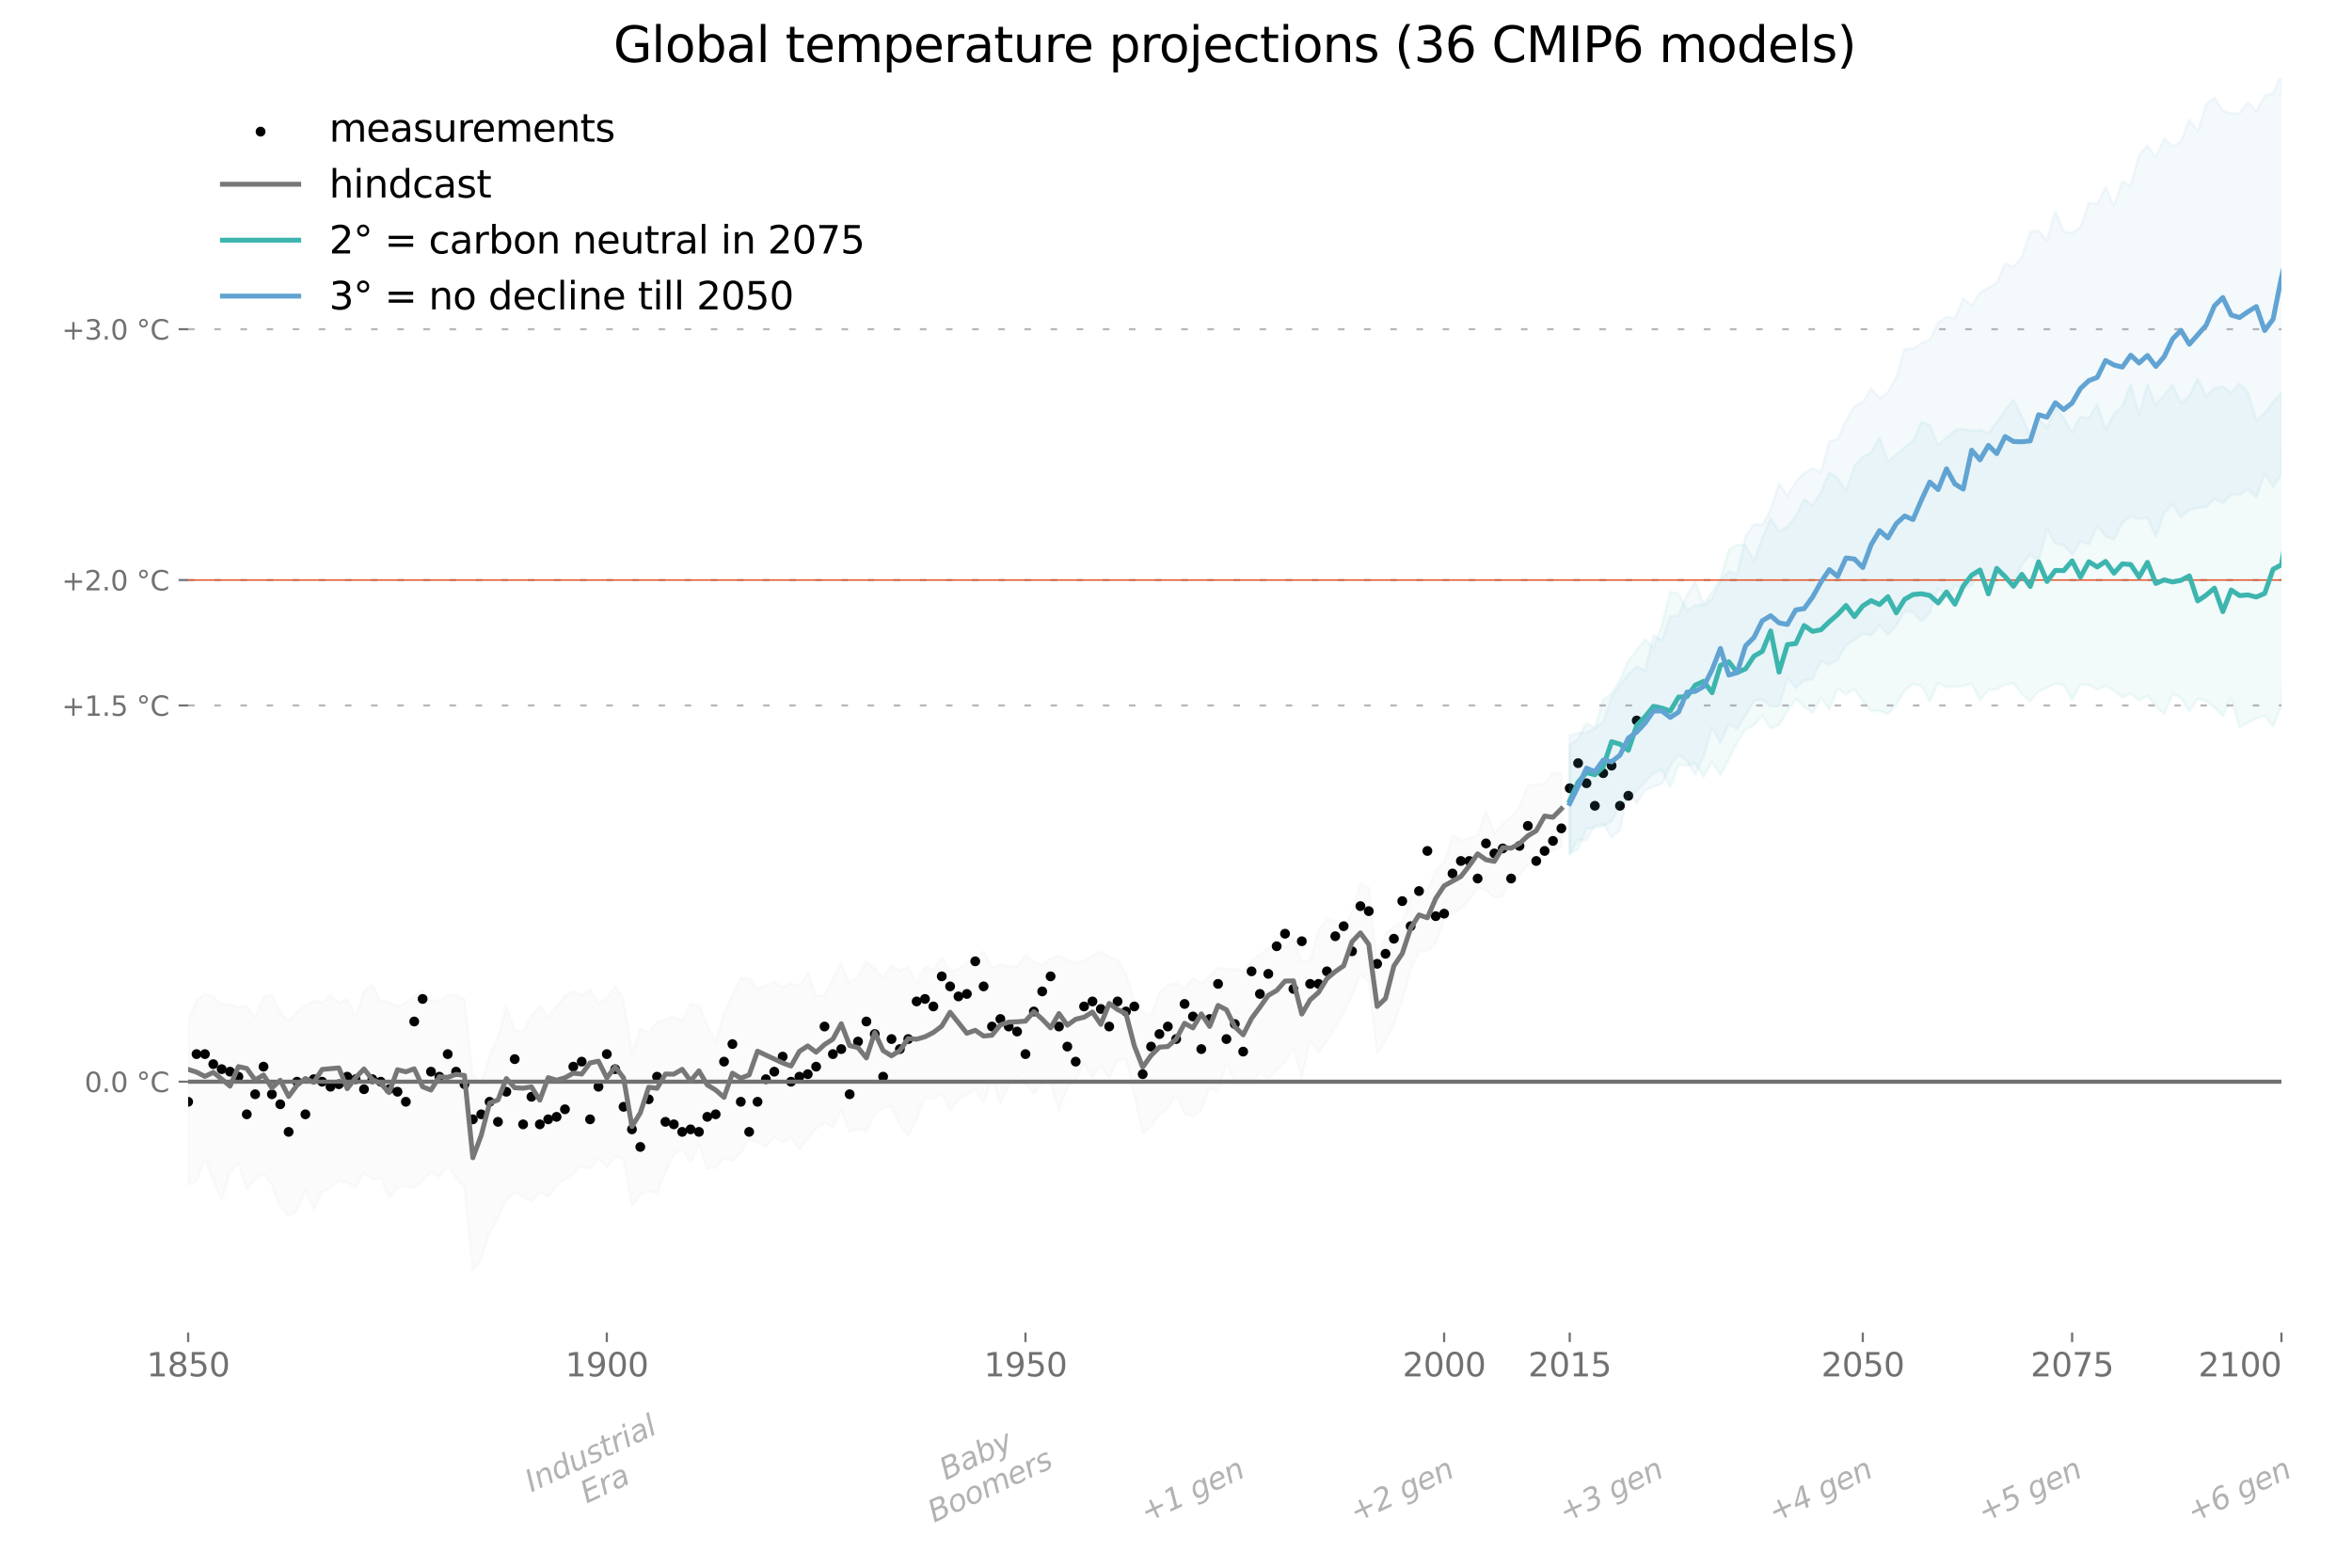 <?xml version="1.0" encoding="utf-8" standalone="no"?>
<!DOCTYPE svg PUBLIC "-//W3C//DTD SVG 1.1//EN"
  "http://www.w3.org/Graphics/SVG/1.1/DTD/svg11.dtd">
<svg xmlns:xlink="http://www.w3.org/1999/xlink" width="864pt" height="576pt" viewBox="0 0 864 576" xmlns="http://www.w3.org/2000/svg" version="1.1">
 <defs>
  <style type="text/css">*{stroke-linejoin: round; stroke-linecap: butt}</style>
 </defs>
 <g id="figure_1">
  <g id="patch_1">
   <path d="M 0 576 
L 864 576 
L 864 0 
L 0 0 
z
" style="fill: #ffffff"/>
  </g>
  <g id="axes_1">
   <g id="patch_2">
    <path d="M 69.12 489.6 
L 838.08 489.6 
L 838.08 28.8 
L 69.12 28.8 
z
" style="fill: #ffffff"/>
   </g>
   <g id="PathCollection_1">
    <defs>
     <path id="m3fbe3e65d4" d="M 0 1.323 
C 0.351 1.323 0.687 1.183 0.935 0.935 
C 1.183 0.687 1.323 0.351 1.323 0 
C 1.323 -0.351 1.183 -0.687 0.935 -0.935 
C 0.687 -1.183 0.351 -1.323 0 -1.323 
C -0.351 -1.323 -0.687 -1.183 -0.935 -0.935 
C -1.183 -0.687 -1.323 -0.351 -1.323 0 
C -1.323 0.351 -1.183 0.687 -0.935 0.935 
C -0.687 1.183 -0.351 1.323 0 1.323 
z
" style="stroke: #000000"/>
    </defs>
    <g clip-path="url(#p165df9256a)">
     <use xlink:href="#m3fbe3e65d4" x="69.12" y="404.813" style="stroke: #000000"/>
     <use xlink:href="#m3fbe3e65d4" x="72.196" y="387.302" style="stroke: #000000"/>
     <use xlink:href="#m3fbe3e65d4" x="75.272" y="387.302" style="stroke: #000000"/>
     <use xlink:href="#m3fbe3e65d4" x="78.348" y="390.989" style="stroke: #000000"/>
     <use xlink:href="#m3fbe3e65d4" x="81.423" y="392.832" style="stroke: #000000"/>
     <use xlink:href="#m3fbe3e65d4" x="84.499" y="393.754" style="stroke: #000000"/>
     <use xlink:href="#m3fbe3e65d4" x="87.575" y="395.597" style="stroke: #000000"/>
     <use xlink:href="#m3fbe3e65d4" x="90.651" y="409.421" style="stroke: #000000"/>
     <use xlink:href="#m3fbe3e65d4" x="93.727" y="402.048" style="stroke: #000000"/>
     <use xlink:href="#m3fbe3e65d4" x="96.803" y="391.91" style="stroke: #000000"/>
     <use xlink:href="#m3fbe3e65d4" x="99.878" y="402.048" style="stroke: #000000"/>
     <use xlink:href="#m3fbe3e65d4" x="102.954" y="405.734" style="stroke: #000000"/>
     <use xlink:href="#m3fbe3e65d4" x="106.03" y="415.872" style="stroke: #000000"/>
     <use xlink:href="#m3fbe3e65d4" x="109.106" y="397.44" style="stroke: #000000"/>
     <use xlink:href="#m3fbe3e65d4" x="112.182" y="409.421" style="stroke: #000000"/>
     <use xlink:href="#m3fbe3e65d4" x="115.258" y="396.518" style="stroke: #000000"/>
     <use xlink:href="#m3fbe3e65d4" x="118.333" y="397.44" style="stroke: #000000"/>
     <use xlink:href="#m3fbe3e65d4" x="121.409" y="399.283" style="stroke: #000000"/>
     <use xlink:href="#m3fbe3e65d4" x="124.485" y="398.362" style="stroke: #000000"/>
     <use xlink:href="#m3fbe3e65d4" x="127.561" y="395.597" style="stroke: #000000"/>
     <use xlink:href="#m3fbe3e65d4" x="130.637" y="396.518" style="stroke: #000000"/>
     <use xlink:href="#m3fbe3e65d4" x="133.713" y="400.205" style="stroke: #000000"/>
     <use xlink:href="#m3fbe3e65d4" x="136.788" y="396.518" style="stroke: #000000"/>
     <use xlink:href="#m3fbe3e65d4" x="139.864" y="397.44" style="stroke: #000000"/>
     <use xlink:href="#m3fbe3e65d4" x="142.94" y="400.205" style="stroke: #000000"/>
     <use xlink:href="#m3fbe3e65d4" x="146.016" y="401.126" style="stroke: #000000"/>
     <use xlink:href="#m3fbe3e65d4" x="149.092" y="404.813" style="stroke: #000000"/>
     <use xlink:href="#m3fbe3e65d4" x="152.168" y="375.322" style="stroke: #000000"/>
     <use xlink:href="#m3fbe3e65d4" x="155.244" y="367.027" style="stroke: #000000"/>
     <use xlink:href="#m3fbe3e65d4" x="158.319" y="393.754" style="stroke: #000000"/>
     <use xlink:href="#m3fbe3e65d4" x="161.395" y="395.597" style="stroke: #000000"/>
     <use xlink:href="#m3fbe3e65d4" x="164.471" y="387.302" style="stroke: #000000"/>
     <use xlink:href="#m3fbe3e65d4" x="167.547" y="393.754" style="stroke: #000000"/>
     <use xlink:href="#m3fbe3e65d4" x="170.623" y="398.362" style="stroke: #000000"/>
     <use xlink:href="#m3fbe3e65d4" x="173.699" y="411.264" style="stroke: #000000"/>
     <use xlink:href="#m3fbe3e65d4" x="176.774" y="409.421" style="stroke: #000000"/>
     <use xlink:href="#m3fbe3e65d4" x="179.85" y="404.813" style="stroke: #000000"/>
     <use xlink:href="#m3fbe3e65d4" x="182.926" y="412.186" style="stroke: #000000"/>
     <use xlink:href="#m3fbe3e65d4" x="186.002" y="401.126" style="stroke: #000000"/>
     <use xlink:href="#m3fbe3e65d4" x="189.078" y="389.146" style="stroke: #000000"/>
     <use xlink:href="#m3fbe3e65d4" x="192.154" y="413.107" style="stroke: #000000"/>
     <use xlink:href="#m3fbe3e65d4" x="195.229" y="402.97" style="stroke: #000000"/>
     <use xlink:href="#m3fbe3e65d4" x="198.305" y="413.107" style="stroke: #000000"/>
     <use xlink:href="#m3fbe3e65d4" x="201.381" y="411.264" style="stroke: #000000"/>
     <use xlink:href="#m3fbe3e65d4" x="204.457" y="410.342" style="stroke: #000000"/>
     <use xlink:href="#m3fbe3e65d4" x="207.533" y="407.578" style="stroke: #000000"/>
     <use xlink:href="#m3fbe3e65d4" x="210.609" y="391.91" style="stroke: #000000"/>
     <use xlink:href="#m3fbe3e65d4" x="213.684" y="390.067" style="stroke: #000000"/>
     <use xlink:href="#m3fbe3e65d4" x="216.76" y="411.264" style="stroke: #000000"/>
     <use xlink:href="#m3fbe3e65d4" x="219.836" y="399.283" style="stroke: #000000"/>
     <use xlink:href="#m3fbe3e65d4" x="222.912" y="387.302" style="stroke: #000000"/>
     <use xlink:href="#m3fbe3e65d4" x="225.988" y="392.832" style="stroke: #000000"/>
     <use xlink:href="#m3fbe3e65d4" x="229.064" y="406.656" style="stroke: #000000"/>
     <use xlink:href="#m3fbe3e65d4" x="232.14" y="414.95" style="stroke: #000000"/>
     <use xlink:href="#m3fbe3e65d4" x="235.215" y="421.402" style="stroke: #000000"/>
     <use xlink:href="#m3fbe3e65d4" x="238.291" y="403.891" style="stroke: #000000"/>
     <use xlink:href="#m3fbe3e65d4" x="241.367" y="395.597" style="stroke: #000000"/>
     <use xlink:href="#m3fbe3e65d4" x="244.443" y="412.186" style="stroke: #000000"/>
     <use xlink:href="#m3fbe3e65d4" x="247.519" y="413.107" style="stroke: #000000"/>
     <use xlink:href="#m3fbe3e65d4" x="250.595" y="415.872" style="stroke: #000000"/>
     <use xlink:href="#m3fbe3e65d4" x="253.67" y="414.95" style="stroke: #000000"/>
     <use xlink:href="#m3fbe3e65d4" x="256.746" y="415.872" style="stroke: #000000"/>
     <use xlink:href="#m3fbe3e65d4" x="259.822" y="410.342" style="stroke: #000000"/>
     <use xlink:href="#m3fbe3e65d4" x="262.898" y="409.421" style="stroke: #000000"/>
     <use xlink:href="#m3fbe3e65d4" x="265.974" y="390.067" style="stroke: #000000"/>
     <use xlink:href="#m3fbe3e65d4" x="269.05" y="383.616" style="stroke: #000000"/>
     <use xlink:href="#m3fbe3e65d4" x="272.125" y="404.813" style="stroke: #000000"/>
     <use xlink:href="#m3fbe3e65d4" x="275.201" y="415.872" style="stroke: #000000"/>
     <use xlink:href="#m3fbe3e65d4" x="278.277" y="404.813" style="stroke: #000000"/>
     <use xlink:href="#m3fbe3e65d4" x="281.353" y="396.518" style="stroke: #000000"/>
     <use xlink:href="#m3fbe3e65d4" x="284.429" y="393.754" style="stroke: #000000"/>
     <use xlink:href="#m3fbe3e65d4" x="287.505" y="388.224" style="stroke: #000000"/>
     <use xlink:href="#m3fbe3e65d4" x="290.58" y="397.44" style="stroke: #000000"/>
     <use xlink:href="#m3fbe3e65d4" x="293.656" y="395.597" style="stroke: #000000"/>
     <use xlink:href="#m3fbe3e65d4" x="296.732" y="394.675" style="stroke: #000000"/>
     <use xlink:href="#m3fbe3e65d4" x="299.808" y="391.91" style="stroke: #000000"/>
     <use xlink:href="#m3fbe3e65d4" x="302.884" y="377.165" style="stroke: #000000"/>
     <use xlink:href="#m3fbe3e65d4" x="305.96" y="387.302" style="stroke: #000000"/>
     <use xlink:href="#m3fbe3e65d4" x="309.036" y="385.459" style="stroke: #000000"/>
     <use xlink:href="#m3fbe3e65d4" x="312.111" y="402.048" style="stroke: #000000"/>
     <use xlink:href="#m3fbe3e65d4" x="315.187" y="382.694" style="stroke: #000000"/>
     <use xlink:href="#m3fbe3e65d4" x="318.263" y="375.322" style="stroke: #000000"/>
     <use xlink:href="#m3fbe3e65d4" x="321.339" y="379.93" style="stroke: #000000"/>
     <use xlink:href="#m3fbe3e65d4" x="324.415" y="395.597" style="stroke: #000000"/>
     <use xlink:href="#m3fbe3e65d4" x="327.491" y="381.773" style="stroke: #000000"/>
     <use xlink:href="#m3fbe3e65d4" x="330.566" y="385.459" style="stroke: #000000"/>
     <use xlink:href="#m3fbe3e65d4" x="333.642" y="381.773" style="stroke: #000000"/>
     <use xlink:href="#m3fbe3e65d4" x="336.718" y="367.949" style="stroke: #000000"/>
     <use xlink:href="#m3fbe3e65d4" x="339.794" y="367.027" style="stroke: #000000"/>
     <use xlink:href="#m3fbe3e65d4" x="342.87" y="369.792" style="stroke: #000000"/>
     <use xlink:href="#m3fbe3e65d4" x="345.946" y="358.733" style="stroke: #000000"/>
     <use xlink:href="#m3fbe3e65d4" x="349.021" y="362.419" style="stroke: #000000"/>
     <use xlink:href="#m3fbe3e65d4" x="352.097" y="366.106" style="stroke: #000000"/>
     <use xlink:href="#m3fbe3e65d4" x="355.173" y="365.184" style="stroke: #000000"/>
     <use xlink:href="#m3fbe3e65d4" x="358.249" y="353.203" style="stroke: #000000"/>
     <use xlink:href="#m3fbe3e65d4" x="361.325" y="362.419" style="stroke: #000000"/>
     <use xlink:href="#m3fbe3e65d4" x="364.401" y="377.165" style="stroke: #000000"/>
     <use xlink:href="#m3fbe3e65d4" x="367.476" y="374.4" style="stroke: #000000"/>
     <use xlink:href="#m3fbe3e65d4" x="370.552" y="377.165" style="stroke: #000000"/>
     <use xlink:href="#m3fbe3e65d4" x="373.628" y="379.008" style="stroke: #000000"/>
     <use xlink:href="#m3fbe3e65d4" x="376.704" y="387.302" style="stroke: #000000"/>
     <use xlink:href="#m3fbe3e65d4" x="379.78" y="371.635" style="stroke: #000000"/>
     <use xlink:href="#m3fbe3e65d4" x="382.856" y="364.262" style="stroke: #000000"/>
     <use xlink:href="#m3fbe3e65d4" x="385.932" y="358.733" style="stroke: #000000"/>
     <use xlink:href="#m3fbe3e65d4" x="389.007" y="377.165" style="stroke: #000000"/>
     <use xlink:href="#m3fbe3e65d4" x="392.083" y="384.538" style="stroke: #000000"/>
     <use xlink:href="#m3fbe3e65d4" x="395.159" y="390.067" style="stroke: #000000"/>
     <use xlink:href="#m3fbe3e65d4" x="398.235" y="369.792" style="stroke: #000000"/>
     <use xlink:href="#m3fbe3e65d4" x="401.311" y="367.949" style="stroke: #000000"/>
     <use xlink:href="#m3fbe3e65d4" x="404.387" y="370.714" style="stroke: #000000"/>
     <use xlink:href="#m3fbe3e65d4" x="407.462" y="377.165" style="stroke: #000000"/>
     <use xlink:href="#m3fbe3e65d4" x="410.538" y="367.949" style="stroke: #000000"/>
     <use xlink:href="#m3fbe3e65d4" x="413.614" y="371.635" style="stroke: #000000"/>
     <use xlink:href="#m3fbe3e65d4" x="416.69" y="369.792" style="stroke: #000000"/>
     <use xlink:href="#m3fbe3e65d4" x="419.766" y="394.675" style="stroke: #000000"/>
     <use xlink:href="#m3fbe3e65d4" x="422.842" y="384.538" style="stroke: #000000"/>
     <use xlink:href="#m3fbe3e65d4" x="425.917" y="379.93" style="stroke: #000000"/>
     <use xlink:href="#m3fbe3e65d4" x="428.993" y="377.165" style="stroke: #000000"/>
     <use xlink:href="#m3fbe3e65d4" x="432.069" y="381.773" style="stroke: #000000"/>
     <use xlink:href="#m3fbe3e65d4" x="435.145" y="368.87" style="stroke: #000000"/>
     <use xlink:href="#m3fbe3e65d4" x="438.221" y="373.478" style="stroke: #000000"/>
     <use xlink:href="#m3fbe3e65d4" x="441.297" y="385.459" style="stroke: #000000"/>
     <use xlink:href="#m3fbe3e65d4" x="444.372" y="374.4" style="stroke: #000000"/>
     <use xlink:href="#m3fbe3e65d4" x="447.448" y="361.498" style="stroke: #000000"/>
     <use xlink:href="#m3fbe3e65d4" x="450.524" y="381.773" style="stroke: #000000"/>
     <use xlink:href="#m3fbe3e65d4" x="453.6" y="376.243" style="stroke: #000000"/>
     <use xlink:href="#m3fbe3e65d4" x="456.676" y="386.381" style="stroke: #000000"/>
     <use xlink:href="#m3fbe3e65d4" x="459.752" y="356.89" style="stroke: #000000"/>
     <use xlink:href="#m3fbe3e65d4" x="462.828" y="365.184" style="stroke: #000000"/>
     <use xlink:href="#m3fbe3e65d4" x="465.903" y="357.811" style="stroke: #000000"/>
     <use xlink:href="#m3fbe3e65d4" x="468.979" y="347.674" style="stroke: #000000"/>
     <use xlink:href="#m3fbe3e65d4" x="472.055" y="343.066" style="stroke: #000000"/>
     <use xlink:href="#m3fbe3e65d4" x="475.131" y="363.341" style="stroke: #000000"/>
     <use xlink:href="#m3fbe3e65d4" x="478.207" y="345.83" style="stroke: #000000"/>
     <use xlink:href="#m3fbe3e65d4" x="481.283" y="361.498" style="stroke: #000000"/>
     <use xlink:href="#m3fbe3e65d4" x="484.358" y="361.498" style="stroke: #000000"/>
     <use xlink:href="#m3fbe3e65d4" x="487.434" y="356.89" style="stroke: #000000"/>
     <use xlink:href="#m3fbe3e65d4" x="490.51" y="343.987" style="stroke: #000000"/>
     <use xlink:href="#m3fbe3e65d4" x="493.586" y="340.301" style="stroke: #000000"/>
     <use xlink:href="#m3fbe3e65d4" x="496.662" y="349.517" style="stroke: #000000"/>
     <use xlink:href="#m3fbe3e65d4" x="499.738" y="332.928" style="stroke: #000000"/>
     <use xlink:href="#m3fbe3e65d4" x="502.813" y="334.771" style="stroke: #000000"/>
     <use xlink:href="#m3fbe3e65d4" x="505.889" y="354.125" style="stroke: #000000"/>
     <use xlink:href="#m3fbe3e65d4" x="508.965" y="350.438" style="stroke: #000000"/>
     <use xlink:href="#m3fbe3e65d4" x="512.041" y="344.909" style="stroke: #000000"/>
     <use xlink:href="#m3fbe3e65d4" x="515.117" y="331.085" style="stroke: #000000"/>
     <use xlink:href="#m3fbe3e65d4" x="518.193" y="340.301" style="stroke: #000000"/>
     <use xlink:href="#m3fbe3e65d4" x="521.268" y="327.398" style="stroke: #000000"/>
     <use xlink:href="#m3fbe3e65d4" x="524.344" y="312.653" style="stroke: #000000"/>
     <use xlink:href="#m3fbe3e65d4" x="527.42" y="336.614" style="stroke: #000000"/>
     <use xlink:href="#m3fbe3e65d4" x="530.496" y="335.693" style="stroke: #000000"/>
     <use xlink:href="#m3fbe3e65d4" x="533.572" y="320.947" style="stroke: #000000"/>
     <use xlink:href="#m3fbe3e65d4" x="536.648" y="316.339" style="stroke: #000000"/>
     <use xlink:href="#m3fbe3e65d4" x="539.724" y="316.339" style="stroke: #000000"/>
     <use xlink:href="#m3fbe3e65d4" x="542.799" y="322.79" style="stroke: #000000"/>
     <use xlink:href="#m3fbe3e65d4" x="545.875" y="309.888" style="stroke: #000000"/>
     <use xlink:href="#m3fbe3e65d4" x="548.951" y="313.574" style="stroke: #000000"/>
     <use xlink:href="#m3fbe3e65d4" x="552.027" y="311.731" style="stroke: #000000"/>
     <use xlink:href="#m3fbe3e65d4" x="555.103" y="322.79" style="stroke: #000000"/>
     <use xlink:href="#m3fbe3e65d4" x="558.179" y="310.81" style="stroke: #000000"/>
     <use xlink:href="#m3fbe3e65d4" x="561.254" y="303.437" style="stroke: #000000"/>
     <use xlink:href="#m3fbe3e65d4" x="564.33" y="316.339" style="stroke: #000000"/>
     <use xlink:href="#m3fbe3e65d4" x="567.406" y="312.653" style="stroke: #000000"/>
     <use xlink:href="#m3fbe3e65d4" x="570.482" y="308.966" style="stroke: #000000"/>
     <use xlink:href="#m3fbe3e65d4" x="573.558" y="304.358" style="stroke: #000000"/>
     <use xlink:href="#m3fbe3e65d4" x="576.634" y="289.613" style="stroke: #000000"/>
     <use xlink:href="#m3fbe3e65d4" x="579.709" y="280.397" style="stroke: #000000"/>
     <use xlink:href="#m3fbe3e65d4" x="582.785" y="287.77" style="stroke: #000000"/>
     <use xlink:href="#m3fbe3e65d4" x="585.861" y="296.064" style="stroke: #000000"/>
     <use xlink:href="#m3fbe3e65d4" x="588.937" y="284.083" style="stroke: #000000"/>
     <use xlink:href="#m3fbe3e65d4" x="592.013" y="281.318" style="stroke: #000000"/>
     <use xlink:href="#m3fbe3e65d4" x="595.089" y="296.064" style="stroke: #000000"/>
     <use xlink:href="#m3fbe3e65d4" x="598.164" y="292.378" style="stroke: #000000"/>
     <use xlink:href="#m3fbe3e65d4" x="601.24" y="264.73" style="stroke: #000000"/>
    </g>
   </g>
   <g id="PolyCollection_1">
    <defs>
     <path id="mef00a32553" d="M 69.12 -201.29 
L 69.12 -140.674 
L 72.196 -142.092 
L 75.272 -150.101 
L 78.348 -142.236 
L 81.423 -135 
L 84.499 -145.199 
L 87.575 -148.735 
L 90.651 -138.951 
L 93.727 -142.494 
L 96.803 -144.881 
L 99.878 -140.635 
L 102.954 -132.27 
L 106.03 -129.28 
L 109.106 -131.198 
L 112.182 -138.797 
L 115.258 -131.502 
L 118.333 -137.948 
L 121.409 -139.562 
L 124.485 -142.16 
L 127.561 -141.582 
L 130.637 -139.612 
L 133.713 -145.073 
L 136.788 -142.798 
L 139.864 -143.094 
L 142.94 -135.998 
L 146.016 -139.67 
L 149.092 -140.253 
L 152.168 -139.616 
L 155.244 -142.166 
L 158.319 -145.285 
L 161.395 -143.572 
L 164.471 -147.635 
L 167.547 -143.253 
L 170.623 -139.793 
L 173.699 -109.247 
L 176.774 -113.189 
L 179.85 -122.904 
L 182.926 -128.435 
L 186.002 -135.208 
L 189.078 -137.761 
L 192.154 -136.304 
L 195.229 -134.497 
L 198.305 -137.935 
L 201.381 -136.33 
L 204.457 -140.489 
L 207.533 -142.746 
L 210.609 -144.643 
L 213.684 -147.607 
L 216.76 -146.375 
L 219.836 -150.622 
L 222.912 -147.111 
L 225.988 -150.976 
L 229.064 -150.232 
L 232.14 -132.862 
L 235.215 -136.904 
L 238.291 -138.422 
L 241.367 -137.573 
L 244.443 -145.263 
L 247.519 -151.912 
L 250.595 -153.715 
L 253.67 -148.922 
L 256.746 -155.258 
L 259.822 -146.499 
L 262.898 -147.063 
L 265.974 -150.645 
L 269.05 -149.365 
L 272.125 -152.541 
L 275.201 -157.36 
L 278.277 -156.248 
L 281.353 -154.657 
L 284.429 -158.333 
L 287.505 -156.291 
L 290.58 -157.894 
L 293.656 -153.598 
L 296.732 -157.55 
L 299.808 -161.281 
L 302.884 -163.482 
L 305.96 -161.628 
L 309.036 -167.951 
L 312.111 -160.064 
L 315.187 -161.27 
L 318.263 -160.332 
L 321.339 -166.586 
L 324.415 -168.951 
L 327.491 -169.329 
L 330.566 -162.61 
L 333.642 -158.572 
L 336.718 -164.7 
L 339.794 -172.916 
L 342.87 -172.077 
L 345.946 -174.475 
L 349.021 -168.071 
L 352.097 -171.843 
L 355.173 -173.913 
L 358.249 -175.735 
L 361.325 -170.705 
L 364.401 -179.31 
L 367.476 -170.534 
L 370.552 -177.252 
L 373.628 -180.365 
L 376.704 -177.729 
L 379.78 -174.197 
L 382.856 -178.191 
L 385.932 -178.072 
L 389.007 -167.925 
L 392.083 -176.51 
L 395.159 -179.262 
L 398.235 -185.094 
L 401.311 -179.954 
L 404.387 -184.429 
L 407.462 -179.608 
L 410.538 -186.522 
L 413.614 -186.796 
L 416.69 -173.431 
L 419.766 -159.444 
L 422.842 -162.29 
L 425.917 -166.309 
L 428.993 -168.696 
L 432.069 -173.786 
L 435.145 -166.87 
L 438.221 -165.843 
L 441.297 -168.1 
L 444.372 -176.117 
L 447.448 -174.987 
L 450.524 -185.424 
L 453.6 -178.006 
L 456.676 -177.996 
L 459.752 -178.089 
L 462.828 -181.949 
L 465.903 -179.481 
L 468.979 -182.856 
L 472.055 -185.755 
L 475.131 -191.149 
L 478.207 -179.959 
L 481.283 -193.712 
L 484.358 -189.338 
L 487.434 -193.445 
L 490.51 -198.711 
L 493.586 -203.742 
L 496.662 -210.164 
L 499.738 -218.042 
L 502.813 -215.487 
L 505.889 -188.681 
L 508.965 -193.819 
L 512.041 -199.35 
L 515.117 -208.234 
L 518.193 -219.425 
L 521.268 -226.408 
L 524.344 -226.616 
L 527.42 -229.235 
L 530.496 -238.409 
L 533.572 -240.351 
L 536.648 -242.121 
L 539.724 -245.357 
L 542.799 -249.942 
L 545.875 -248.885 
L 548.951 -246.149 
L 552.027 -246.634 
L 555.103 -254.012 
L 558.179 -254.521 
L 561.254 -258.026 
L 564.33 -259.328 
L 567.406 -264.596 
L 570.482 -263.579 
L 573.558 -264.808 
L 573.558 -291.718 
L 573.558 -291.718 
L 570.482 -292.06 
L 567.406 -288.178 
L 564.33 -287.566 
L 561.254 -287.681 
L 558.179 -279.548 
L 555.103 -275.698 
L 552.027 -273.223 
L 548.951 -270.051 
L 545.875 -278.243 
L 542.799 -268.986 
L 539.724 -268.029 
L 536.648 -267.334 
L 533.572 -269.228 
L 530.496 -259.257 
L 527.42 -256.393 
L 524.344 -248.926 
L 521.268 -249.387 
L 518.193 -246.06 
L 515.117 -237.346 
L 512.041 -235.545 
L 508.965 -233.066 
L 505.889 -221.726 
L 502.813 -249.861 
L 499.738 -251.685 
L 496.662 -241.216 
L 493.586 -234.268 
L 490.51 -237.43 
L 487.434 -238.357 
L 484.358 -233.971 
L 481.283 -223.34 
L 478.207 -222.465 
L 475.131 -231.914 
L 472.055 -227.664 
L 468.979 -231.284 
L 465.903 -227.649 
L 462.828 -225.353 
L 459.752 -222.949 
L 456.676 -219.22 
L 453.6 -220.111 
L 450.524 -219.918 
L 447.448 -220.556 
L 444.372 -217.519 
L 441.297 -214.629 
L 438.221 -216.713 
L 435.145 -213.062 
L 432.069 -214.791 
L 428.993 -214.01 
L 425.917 -211.438 
L 422.842 -202.682 
L 419.766 -204.199 
L 416.69 -208.321 
L 413.614 -218.443 
L 410.538 -223.298 
L 407.462 -224.39 
L 404.387 -226.573 
L 401.311 -224.915 
L 398.235 -222.818 
L 395.159 -222.289 
L 392.083 -223.349 
L 389.007 -224.835 
L 385.932 -223.84 
L 382.856 -221.462 
L 379.78 -222.441 
L 376.704 -225.1 
L 373.628 -221.062 
L 370.552 -220.85 
L 367.476 -221.628 
L 364.401 -220.458 
L 361.325 -226.52 
L 358.249 -223.356 
L 355.173 -222.266 
L 352.097 -220.064 
L 349.021 -219.023 
L 345.946 -224.272 
L 342.87 -219.485 
L 339.794 -220.871 
L 336.718 -214.74 
L 333.642 -220.889 
L 330.566 -219.411 
L 327.491 -221.289 
L 324.415 -216.617 
L 321.339 -220.182 
L 318.263 -222.715 
L 315.187 -216.935 
L 312.111 -214.796 
L 309.036 -221.827 
L 305.96 -216.492 
L 302.884 -210.34 
L 299.808 -210.077 
L 296.732 -218.645 
L 293.656 -213.626 
L 290.58 -214.698 
L 287.505 -213.325 
L 284.429 -215.226 
L 281.353 -214.189 
L 278.277 -212.52 
L 275.201 -216.49 
L 272.125 -216.74 
L 269.05 -210.526 
L 265.974 -203.695 
L 262.898 -193.444 
L 259.822 -199.419 
L 256.746 -206.662 
L 253.67 -207.175 
L 250.595 -200.786 
L 247.519 -202.624 
L 244.443 -201.304 
L 241.367 -200.535 
L 238.291 -196.637 
L 235.215 -198.102 
L 232.14 -189.286 
L 229.064 -208.781 
L 225.988 -213.732 
L 222.912 -209.304 
L 219.836 -207.327 
L 216.76 -212.34 
L 213.684 -210.456 
L 210.609 -211.857 
L 207.533 -210.147 
L 204.457 -206.198 
L 201.381 -202.382 
L 198.305 -206.468 
L 195.229 -202.792 
L 192.154 -196.929 
L 189.078 -197.486 
L 186.002 -206.155 
L 182.926 -195.087 
L 179.85 -188.479 
L 176.774 -177.949 
L 173.699 -180.895 
L 170.623 -208.89 
L 167.547 -210.407 
L 164.471 -210.424 
L 161.395 -208.141 
L 158.319 -208.565 
L 155.244 -212.327 
L 152.168 -209.908 
L 149.092 -207.779 
L 146.016 -206.141 
L 142.94 -207.88 
L 139.864 -208.22 
L 136.788 -214.259 
L 133.713 -211.909 
L 130.637 -202.527 
L 127.561 -208.878 
L 124.485 -207.588 
L 121.409 -210.348 
L 118.333 -207.646 
L 115.258 -208.36 
L 112.182 -206.513 
L 109.106 -204.111 
L 106.03 -200.89 
L 102.954 -204.158 
L 99.878 -210.526 
L 96.803 -209.75 
L 93.727 -202.222 
L 90.651 -206.385 
L 87.575 -205.777 
L 84.499 -206.986 
L 81.423 -207.021 
L 78.348 -209.748 
L 75.272 -210.809 
L 72.196 -208.552 
L 69.12 -201.29 
z
" style="stroke: #777777; stroke-opacity: 0.03"/>
    </defs>
    <g clip-path="url(#p165df9256a)">
     <use xlink:href="#mef00a32553" x="0" y="576" style="fill: #777777; fill-opacity: 0.03; stroke: #777777; stroke-opacity: 0.03"/>
    </g>
   </g>
   <g id="PolyCollection_2">
    <path d="M 576.634 273.859 
L 576.634 313.618 
L 579.709 312.143 
L 582.785 304.3 
L 585.861 304.201 
L 588.937 303.403 
L 592.013 301.73 
L 595.089 295.312 
L 598.164 293.656 
L 601.24 290.617 
L 604.316 287.325 
L 607.392 284.155 
L 610.468 282.933 
L 613.544 289.243 
L 616.62 280.927 
L 619.695 281.256 
L 622.771 280.469 
L 625.847 285.461 
L 628.923 279.833 
L 631.999 284.948 
L 635.075 278.875 
L 638.15 272.662 
L 641.226 267.977 
L 644.302 266.421 
L 647.378 263.07 
L 650.454 267.646 
L 653.53 266.309 
L 656.605 261.336 
L 659.681 256.88 
L 662.757 259.668 
L 665.833 261.948 
L 668.909 256.35 
L 671.985 260.64 
L 675.06 252.915 
L 678.136 255.274 
L 681.212 253.147 
L 684.288 257.669 
L 687.364 261.245 
L 690.44 261.23 
L 693.516 262.367 
L 696.591 258.806 
L 699.667 253.754 
L 702.743 251.272 
L 705.819 251.97 
L 708.895 257.828 
L 711.971 251.016 
L 715.046 252.446 
L 718.122 252.383 
L 721.198 252.094 
L 724.274 251.132 
L 727.35 257.212 
L 730.426 253.57 
L 733.501 253.341 
L 736.577 251.599 
L 739.653 251.089 
L 742.729 255.08 
L 745.805 257.676 
L 748.881 253.919 
L 751.956 252.754 
L 755.032 251.135 
L 758.108 251.731 
L 761.184 257.078 
L 764.26 251.587 
L 767.336 251.675 
L 770.412 253.376 
L 773.487 252.079 
L 776.563 253.803 
L 779.639 256.211 
L 782.715 254.908 
L 785.791 257.246 
L 788.867 255.535 
L 791.942 259.506 
L 795.018 262.321 
L 798.094 255.018 
L 801.17 256.452 
L 804.246 261.32 
L 807.322 256.819 
L 810.397 257.589 
L 813.473 259.966 
L 816.549 263.145 
L 819.625 256.401 
L 822.701 267.354 
L 825.777 265.542 
L 828.852 263.991 
L 831.928 262.986 
L 835.004 266.907 
L 838.08 259.451 
L 841.156 202.765 
L 844.232 196.077 
L 847.308 205.117 
L 850.383 215.507 
L 853.459 215.935 
L 856.535 218.809 
L 859.611 205.306 
L 862.687 200.027 
L 865.763 213.662 
L 868.838 198.033 
L 871.914 198.249 
L 874.99 202.906 
L 878.066 205.712 
L 881.142 206.248 
L 884.218 203.878 
L 887.293 205.728 
L 890.369 212.521 
L 893.445 214.019 
L 896.521 213.002 
L 899.597 222.237 
L 902.673 213.288 
L 905.748 209.204 
L 908.824 213.547 
L 911.9 216.058 
L 914.976 215.259 
L 918.052 214.892 
L 921.128 217.213 
L 924.204 216.146 
L 927.279 226.802 
L 930.355 214.491 
L 933.431 209.261 
L 936.507 194.641 
L 939.583 213.668 
L 942.659 203.448 
L 945.734 207.311 
L 948.81 205.381 
L 951.886 200.038 
L 954.962 205.606 
L 958.038 207.64 
L 961.114 188.72 
L 964.189 183.161 
L 967.265 202.914 
L 970.341 217.282 
L 973.417 212.312 
L 976.493 220.602 
L 979.569 244.49 
L 982.644 235.559 
L 985.72 233.309 
L 988.796 219.519 
L 991.872 217.934 
L 994.948 214.622 
L 998.024 213.247 
L 1001.1 212.725 
L 1004.175 206.638 
L 1007.251 214.18 
L 1010.327 198.634 
L 1013.403 202.117 
L 1016.479 214.178 
L 1019.555 208.015 
L 1022.63 229.18 
L 1025.706 227.522 
L 1028.782 230.947 
L 1031.858 229.243 
L 1034.934 230.527 
L 1038.01 224.533 
L 1041.085 234.799 
L 1044.161 219.999 
L 1047.237 227.117 
L 1050.313 232.739 
L 1053.389 225.711 
L 1056.465 226.312 
L 1059.54 243.116 
L 1062.616 223.201 
L 1065.692 215.962 
L 1068.768 223.685 
L 1071.844 216.747 
L 1074.92 215.129 
L 1077.996 230.372 
L 1081.071 231.96 
L 1084.147 229.873 
L 1087.223 216.344 
L 1090.299 213.345 
L 1093.375 212.862 
L 1096.451 217.896 
L 1099.526 238.466 
L 1102.602 235.191 
L 1105.678 226.558 
L 1108.754 239.009 
L 1111.83 234.052 
L 1114.906 235.739 
L 1117.981 225.378 
L 1121.057 231.743 
L 1124.133 237.739 
L 1127.209 224.442 
L 1130.285 223.049 
L 1133.361 228.948 
L 1136.436 211.167 
L 1139.512 221.546 
L 1142.588 230.118 
L 1145.664 210.007 
L 1148.74 218.338 
L 1151.816 229.715 
L 1154.892 223.702 
L 1157.967 220.297 
L 1161.043 220.938 
L 1164.119 224.705 
L 1167.195 234.014 
L 1170.271 239.974 
L 1173.347 235.425 
L 1176.422 234.062 
L 1179.498 232.2 
L 1182.574 230.771 
L 1185.65 215.379 
L 1188.726 208.426 
L 1191.802 223.955 
L 1194.877 219.429 
L 1197.953 208.788 
L 1201.029 231.315 
L 1204.105 225.178 
L 1207.181 221.21 
L 1210.257 218.277 
L 1213.332 217.467 
L 1216.408 217.287 
L 1219.484 233.949 
L 1222.56 216.978 
L 1225.636 215.399 
L 1228.712 213.726 
L 1231.788 224.975 
L 1234.863 223.788 
L 1237.939 210.228 
L 1241.015 229.127 
L 1244.091 225.862 
L 1247.167 221.549 
L 1250.243 223.382 
L 1253.318 221.935 
L 1256.394 223.235 
L 1259.47 222.494 
L 1262.546 220.252 
L 1265.622 219.19 
L 1268.698 223.799 
L 1271.773 224.817 
L 1274.849 232.989 
L 1277.925 216.461 
L 1281.001 205.832 
L 1284.077 216.911 
L 1287.153 217.028 
L 1290.228 215.21 
L 1293.304 222.215 
L 1296.38 216.75 
L 1299.456 212.338 
L 1302.532 238.903 
L 1305.608 220.992 
L 1308.684 209.774 
L 1311.759 216.867 
L 1314.835 225.799 
L 1317.911 224.059 
L 1320.987 216.258 
L 1324.063 213.961 
L 1327.139 211.049 
L 1330.214 232.273 
L 1333.29 236.3 
L 1336.366 231.429 
L 1339.442 218.248 
L 1342.518 214.488 
L 1345.594 216.309 
L 1348.669 221.482 
L 1351.745 224.009 
L 1354.821 216.972 
L 1357.897 222.984 
L 1360.973 225.128 
L 1364.049 224.685 
L 1367.124 204.609 
L 1370.2 208.964 
L 1373.276 212.725 
L 1376.352 205.428 
L 1379.428 208.003 
L 1382.504 204.068 
L 1385.58 191.251 
L 1388.655 205.327 
L 1391.731 209.663 
L 1394.807 210.295 
L 1397.883 217.549 
L 1400.959 210.197 
L 1404.035 215.742 
L 1407.11 206.238 
L 1410.186 214.488 
L 1413.262 223.931 
L 1416.338 216.185 
L 1419.414 211.685 
L 1422.49 208.715 
L 1425.565 214.392 
L 1428.641 212.428 
L 1431.717 192.283 
L 1434.793 187.821 
L 1437.869 214.676 
L 1440.945 222.936 
L 1444.02 199.327 
L 1447.096 204.892 
L 1450.172 200.751 
L 1453.248 193.924 
L 1453.248 193.924 
L 1453.248 193.924 
L 1450.172 200.751 
L 1447.096 204.892 
L 1444.02 199.327 
L 1440.945 222.936 
L 1437.869 214.676 
L 1434.793 187.821 
L 1431.717 192.283 
L 1428.641 212.428 
L 1425.565 214.392 
L 1422.49 208.715 
L 1419.414 211.685 
L 1416.338 216.185 
L 1413.262 223.931 
L 1410.186 214.488 
L 1407.11 206.238 
L 1404.035 215.742 
L 1400.959 210.197 
L 1397.883 217.549 
L 1394.807 210.295 
L 1391.731 209.663 
L 1388.655 205.327 
L 1385.58 191.251 
L 1382.504 204.068 
L 1379.428 208.003 
L 1376.352 205.428 
L 1373.276 212.725 
L 1370.2 208.964 
L 1367.124 204.609 
L 1364.049 224.685 
L 1360.973 225.128 
L 1357.897 222.984 
L 1354.821 216.972 
L 1351.745 224.009 
L 1348.669 221.482 
L 1345.594 216.309 
L 1342.518 214.488 
L 1339.442 218.248 
L 1336.366 231.429 
L 1333.29 236.3 
L 1330.214 232.273 
L 1327.139 211.049 
L 1324.063 213.961 
L 1320.987 216.258 
L 1317.911 224.059 
L 1314.835 225.799 
L 1311.759 216.867 
L 1308.684 209.774 
L 1305.608 220.992 
L 1302.532 238.903 
L 1299.456 212.338 
L 1296.38 216.75 
L 1293.304 222.215 
L 1290.228 215.21 
L 1287.153 217.028 
L 1284.077 216.911 
L 1281.001 205.832 
L 1277.925 216.461 
L 1274.849 232.989 
L 1271.773 224.817 
L 1268.698 223.799 
L 1265.622 219.19 
L 1262.546 220.252 
L 1259.47 222.494 
L 1256.394 223.235 
L 1253.318 221.935 
L 1250.243 223.382 
L 1247.167 221.549 
L 1244.091 225.862 
L 1241.015 229.127 
L 1237.939 210.228 
L 1234.863 223.788 
L 1231.788 224.975 
L 1228.712 213.726 
L 1225.636 215.399 
L 1222.56 216.978 
L 1219.484 233.949 
L 1216.408 217.287 
L 1213.332 217.467 
L 1210.257 218.277 
L 1207.181 221.21 
L 1204.105 225.178 
L 1201.029 231.315 
L 1197.953 208.788 
L 1194.877 219.429 
L 1191.802 223.955 
L 1188.726 208.426 
L 1185.65 215.379 
L 1182.574 230.771 
L 1179.498 232.2 
L 1176.422 234.062 
L 1173.347 235.425 
L 1170.271 239.974 
L 1167.195 234.014 
L 1164.119 224.705 
L 1161.043 220.938 
L 1157.967 220.297 
L 1154.892 223.702 
L 1151.816 229.715 
L 1148.74 218.338 
L 1145.664 210.007 
L 1142.588 230.118 
L 1139.512 221.546 
L 1136.436 211.167 
L 1133.361 228.948 
L 1130.285 223.049 
L 1127.209 224.442 
L 1124.133 237.739 
L 1121.057 231.743 
L 1117.981 225.378 
L 1114.906 235.739 
L 1111.83 234.052 
L 1108.754 239.009 
L 1105.678 226.558 
L 1102.602 235.191 
L 1099.526 238.466 
L 1096.451 217.896 
L 1093.375 212.862 
L 1090.299 213.345 
L 1087.223 216.344 
L 1084.147 229.873 
L 1081.071 231.96 
L 1077.996 230.372 
L 1074.92 215.129 
L 1071.844 216.747 
L 1068.768 223.685 
L 1065.692 215.962 
L 1062.616 223.201 
L 1059.54 243.116 
L 1056.465 226.312 
L 1053.389 225.711 
L 1050.313 232.739 
L 1047.237 227.117 
L 1044.161 219.999 
L 1041.085 234.799 
L 1038.01 224.533 
L 1034.934 230.527 
L 1031.858 229.243 
L 1028.782 230.947 
L 1025.706 227.522 
L 1022.63 229.18 
L 1019.555 208.015 
L 1016.479 214.178 
L 1013.403 202.117 
L 1010.327 198.634 
L 1007.251 214.18 
L 1004.175 206.638 
L 1001.1 212.725 
L 998.024 213.247 
L 994.948 214.622 
L 991.872 217.934 
L 988.796 219.519 
L 985.72 233.309 
L 982.644 235.559 
L 979.569 244.49 
L 976.493 220.602 
L 973.417 212.312 
L 970.341 217.282 
L 967.265 202.914 
L 964.189 183.161 
L 961.114 188.72 
L 958.038 207.64 
L 954.962 205.606 
L 951.886 200.038 
L 948.81 205.381 
L 945.734 207.311 
L 942.659 203.448 
L 939.583 213.668 
L 936.507 194.641 
L 933.431 209.261 
L 930.355 214.491 
L 927.279 226.802 
L 924.204 216.146 
L 921.128 217.213 
L 918.052 214.892 
L 914.976 215.259 
L 911.9 216.058 
L 908.824 213.547 
L 905.748 209.204 
L 902.673 213.288 
L 899.597 222.237 
L 896.521 213.002 
L 893.445 214.019 
L 890.369 212.521 
L 887.293 205.728 
L 884.218 203.878 
L 881.142 206.248 
L 878.066 205.712 
L 874.99 202.906 
L 871.914 198.249 
L 868.838 198.033 
L 865.763 213.662 
L 862.687 200.027 
L 859.611 205.306 
L 856.535 218.809 
L 853.459 215.935 
L 850.383 215.507 
L 847.308 205.117 
L 844.232 196.077 
L 841.156 177.129 
L 838.08 144.264 
L 835.004 147.733 
L 831.928 151.754 
L 828.852 154.475 
L 825.777 144.093 
L 822.701 140.913 
L 819.625 144.279 
L 816.549 141.982 
L 813.473 142.626 
L 810.397 145.534 
L 807.322 139.068 
L 804.246 145.46 
L 801.17 148.155 
L 798.094 141.312 
L 795.018 145.165 
L 791.942 148.9 
L 788.867 141.11 
L 785.791 152.424 
L 782.715 141.233 
L 779.639 149.219 
L 776.563 151.948 
L 773.487 157.969 
L 770.412 148.291 
L 767.336 153.72 
L 764.26 153.074 
L 761.184 158.964 
L 758.108 153.545 
L 755.032 149.826 
L 751.956 157.12 
L 748.881 153.95 
L 745.805 159.88 
L 742.729 153.054 
L 739.653 146.879 
L 736.577 150.637 
L 733.501 155.086 
L 730.426 159.273 
L 727.35 157.865 
L 724.274 158.293 
L 721.198 157.578 
L 718.122 158.04 
L 715.046 160.912 
L 711.971 163.523 
L 708.895 156.245 
L 705.819 155.066 
L 702.743 161.977 
L 699.667 164.343 
L 696.591 167.091 
L 693.516 169.516 
L 690.44 160.824 
L 687.364 166.299 
L 684.288 167.818 
L 681.212 171.166 
L 678.136 180.438 
L 675.06 175.585 
L 671.985 173.56 
L 668.909 180.83 
L 665.833 185.699 
L 662.757 183.485 
L 659.681 189.616 
L 656.605 193.702 
L 653.53 195.122 
L 650.454 190.351 
L 647.378 197.702 
L 644.302 206.039 
L 641.226 200.3 
L 638.15 200.13 
L 635.075 202.116 
L 631.999 212.865 
L 628.923 217.359 
L 625.847 222.034 
L 622.771 222.482 
L 619.695 224.062 
L 616.62 218.036 
L 613.544 217.54 
L 610.468 229.753 
L 607.392 238.287 
L 604.316 234.858 
L 601.24 238.803 
L 598.164 242.731 
L 595.089 249.712 
L 592.013 254.804 
L 588.937 257.139 
L 585.861 267.424 
L 582.785 265.666 
L 579.709 271.355 
L 576.634 273.859 
z
" clip-path="url(#p165df9256a)" style="fill: #3db5af; fill-opacity: 0.07; stroke: #3db5af; stroke-opacity: 0.07"/>
   </g>
   <g id="PolyCollection_3">
    <defs>
     <path id="mc3f9bc6401" d="M 576.634 -305.889 
L 576.634 -262.06 
L 579.709 -267.516 
L 582.785 -267.212 
L 585.861 -272.745 
L 588.937 -273.338 
L 592.013 -268.301 
L 595.089 -270.965 
L 598.164 -285.872 
L 601.24 -280.755 
L 604.316 -285.687 
L 607.392 -286.906 
L 610.468 -287.877 
L 613.544 -294.646 
L 616.62 -298.644 
L 619.695 -296.399 
L 622.771 -291.295 
L 625.847 -298.266 
L 628.923 -308.728 
L 631.999 -303.095 
L 635.075 -309.968 
L 638.15 -308.152 
L 641.226 -313.184 
L 644.302 -318.504 
L 647.378 -318.995 
L 650.454 -316.549 
L 653.53 -316.516 
L 656.605 -326.904 
L 659.681 -323.259 
L 662.757 -325.992 
L 665.833 -326.464 
L 668.909 -333.136 
L 671.985 -331.78 
L 675.06 -333.613 
L 678.136 -338.936 
L 681.212 -340.864 
L 684.288 -343.213 
L 687.364 -342.564 
L 690.44 -346.322 
L 693.516 -342.67 
L 696.591 -346.218 
L 699.667 -351.441 
L 702.743 -350.867 
L 705.819 -347.798 
L 708.895 -350.679 
L 711.971 -360.014 
L 715.046 -356.603 
L 718.122 -360.895 
L 721.198 -359.749 
L 724.274 -360.87 
L 727.35 -366.303 
L 730.426 -359.313 
L 733.501 -365.984 
L 736.577 -363.403 
L 739.653 -362.358 
L 742.729 -368.545 
L 745.805 -372.337 
L 748.881 -369.667 
L 751.956 -381.825 
L 755.032 -376.202 
L 758.108 -375.669 
L 761.184 -372.181 
L 764.26 -377.044 
L 767.336 -376.001 
L 770.412 -382.661 
L 773.487 -378.912 
L 776.563 -377.763 
L 779.639 -383.87 
L 782.715 -386.247 
L 785.791 -385.247 
L 788.867 -385.77 
L 791.942 -378.749 
L 795.018 -387.438 
L 798.094 -390.83 
L 801.17 -385.946 
L 804.246 -388.658 
L 807.322 -389.453 
L 810.397 -389.692 
L 813.473 -392.705 
L 816.549 -391.144 
L 819.625 -394.183 
L 822.701 -394.283 
L 825.777 -396.263 
L 828.852 -393.166 
L 831.928 -401.878 
L 835.004 -397.18 
L 838.08 -401.753 
L 841.156 -486.608 
L 841.156 -486.608 
L 841.156 -486.608 
L 838.08 -548.872 
L 835.004 -541.611 
L 831.928 -541.007 
L 828.852 -535.149 
L 825.777 -538.465 
L 822.701 -534.452 
L 819.625 -534.331 
L 816.549 -535.483 
L 813.473 -540.142 
L 810.397 -537.781 
L 807.322 -527.705 
L 804.246 -532.12 
L 801.17 -523.936 
L 798.094 -522.297 
L 795.018 -525.184 
L 791.942 -518.296 
L 788.867 -522.642 
L 785.791 -519.128 
L 782.715 -507.638 
L 779.639 -509.402 
L 776.563 -500.608 
L 773.487 -507.234 
L 770.412 -501.061 
L 767.336 -501.527 
L 764.26 -492.54 
L 761.184 -490.495 
L 758.108 -490.958 
L 755.032 -498.487 
L 751.956 -487.672 
L 748.881 -491.295 
L 745.805 -490.733 
L 742.729 -481.774 
L 739.653 -477.863 
L 736.577 -479.239 
L 733.501 -472.103 
L 730.426 -470.275 
L 727.35 -468.556 
L 724.274 -463.775 
L 721.198 -466.265 
L 718.122 -459.129 
L 715.046 -459.516 
L 711.971 -457.509 
L 708.895 -451.139 
L 705.819 -449.91 
L 702.743 -448.004 
L 699.667 -447.785 
L 696.591 -437.361 
L 693.516 -431.895 
L 690.44 -429.721 
L 687.364 -433.347 
L 684.288 -428.321 
L 681.212 -426.8 
L 678.136 -421.713 
L 675.06 -414.702 
L 671.985 -413.767 
L 668.909 -402.504 
L 665.833 -403.957 
L 662.757 -402.2 
L 659.681 -399.122 
L 656.605 -393.716 
L 653.53 -398.375 
L 650.454 -388.801 
L 647.378 -383.098 
L 644.302 -383.476 
L 641.226 -378.942 
L 638.15 -365.082 
L 635.075 -366.059 
L 631.999 -362.686 
L 628.923 -355.961 
L 625.847 -353.681 
L 622.771 -362.247 
L 619.695 -357.456 
L 616.62 -349.885 
L 613.544 -349.664 
L 610.468 -340.729 
L 607.392 -342.621 
L 604.316 -329.567 
L 601.24 -331.272 
L 598.164 -328.313 
L 595.089 -324.255 
L 592.013 -319.96 
L 588.937 -310.911 
L 585.861 -308.315 
L 582.785 -306.857 
L 579.709 -306.716 
L 576.634 -305.889 
z
" style="stroke: #61a3d2; stroke-opacity: 0.07"/>
    </defs>
    <g clip-path="url(#p165df9256a)">
     <use xlink:href="#mc3f9bc6401" x="0" y="576" style="fill: #61a3d2; fill-opacity: 0.07; stroke: #61a3d2; stroke-opacity: 0.07"/>
    </g>
   </g>
   <g id="matplotlib.axis_1">
    <g id="xtick_1">
     <g id="line2d_1">
      <defs>
       <path id="m4de4a55d22" d="M 0 0 
L 0 3.5 
" style="stroke: #717174; stroke-width: 0.8"/>
      </defs>
      <g>
       <use xlink:href="#m4de4a55d22" x="69.12" y="489.6" style="fill: #717174; stroke: #717174; stroke-width: 0.8"/>
      </g>
     </g>
     <g id="text_1">
      <!-- 1850 -->
      <g style="fill: #717174" transform="translate(53.85 505.718) scale(0.12 -0.12)">
       <defs>
        <path id="DejaVuSans-31" d="M 794 531 
L 1825 531 
L 1825 4091 
L 703 3866 
L 703 4441 
L 1819 4666 
L 2450 4666 
L 2450 531 
L 3481 531 
L 3481 0 
L 794 0 
L 794 531 
z
" transform="scale(0.016)"/>
        <path id="DejaVuSans-38" d="M 2034 2216 
Q 1584 2216 1326 1975 
Q 1069 1734 1069 1313 
Q 1069 891 1326 650 
Q 1584 409 2034 409 
Q 2484 409 2743 651 
Q 3003 894 3003 1313 
Q 3003 1734 2745 1975 
Q 2488 2216 2034 2216 
z
M 1403 2484 
Q 997 2584 770 2862 
Q 544 3141 544 3541 
Q 544 4100 942 4425 
Q 1341 4750 2034 4750 
Q 2731 4750 3128 4425 
Q 3525 4100 3525 3541 
Q 3525 3141 3298 2862 
Q 3072 2584 2669 2484 
Q 3125 2378 3379 2068 
Q 3634 1759 3634 1313 
Q 3634 634 3220 271 
Q 2806 -91 2034 -91 
Q 1263 -91 848 271 
Q 434 634 434 1313 
Q 434 1759 690 2068 
Q 947 2378 1403 2484 
z
M 1172 3481 
Q 1172 3119 1398 2916 
Q 1625 2713 2034 2713 
Q 2441 2713 2670 2916 
Q 2900 3119 2900 3481 
Q 2900 3844 2670 4047 
Q 2441 4250 2034 4250 
Q 1625 4250 1398 4047 
Q 1172 3844 1172 3481 
z
" transform="scale(0.016)"/>
        <path id="DejaVuSans-35" d="M 691 4666 
L 3169 4666 
L 3169 4134 
L 1269 4134 
L 1269 2991 
Q 1406 3038 1543 3061 
Q 1681 3084 1819 3084 
Q 2600 3084 3056 2656 
Q 3513 2228 3513 1497 
Q 3513 744 3044 326 
Q 2575 -91 1722 -91 
Q 1428 -91 1123 -41 
Q 819 9 494 109 
L 494 744 
Q 775 591 1075 516 
Q 1375 441 1709 441 
Q 2250 441 2565 725 
Q 2881 1009 2881 1497 
Q 2881 1984 2565 2268 
Q 2250 2553 1709 2553 
Q 1456 2553 1204 2497 
Q 953 2441 691 2322 
L 691 4666 
z
" transform="scale(0.016)"/>
        <path id="DejaVuSans-30" d="M 2034 4250 
Q 1547 4250 1301 3770 
Q 1056 3291 1056 2328 
Q 1056 1369 1301 889 
Q 1547 409 2034 409 
Q 2525 409 2770 889 
Q 3016 1369 3016 2328 
Q 3016 3291 2770 3770 
Q 2525 4250 2034 4250 
z
M 2034 4750 
Q 2819 4750 3233 4129 
Q 3647 3509 3647 2328 
Q 3647 1150 3233 529 
Q 2819 -91 2034 -91 
Q 1250 -91 836 529 
Q 422 1150 422 2328 
Q 422 3509 836 4129 
Q 1250 4750 2034 4750 
z
" transform="scale(0.016)"/>
       </defs>
       <use xlink:href="#DejaVuSans-31"/>
       <use xlink:href="#DejaVuSans-38" x="63.623"/>
       <use xlink:href="#DejaVuSans-35" x="127.246"/>
       <use xlink:href="#DejaVuSans-30" x="190.869"/>
      </g>
     </g>
    </g>
    <g id="xtick_2">
     <g id="line2d_2">
      <g>
       <use xlink:href="#m4de4a55d22" x="222.912" y="489.6" style="fill: #717174; stroke: #717174; stroke-width: 0.8"/>
      </g>
     </g>
     <g id="text_2">
      <!-- 1900 -->
      <g style="fill: #717174" transform="translate(207.642 505.718) scale(0.12 -0.12)">
       <defs>
        <path id="DejaVuSans-39" d="M 703 97 
L 703 672 
Q 941 559 1184 500 
Q 1428 441 1663 441 
Q 2288 441 2617 861 
Q 2947 1281 2994 2138 
Q 2813 1869 2534 1725 
Q 2256 1581 1919 1581 
Q 1219 1581 811 2004 
Q 403 2428 403 3163 
Q 403 3881 828 4315 
Q 1253 4750 1959 4750 
Q 2769 4750 3195 4129 
Q 3622 3509 3622 2328 
Q 3622 1225 3098 567 
Q 2575 -91 1691 -91 
Q 1453 -91 1209 -44 
Q 966 3 703 97 
z
M 1959 2075 
Q 2384 2075 2632 2365 
Q 2881 2656 2881 3163 
Q 2881 3666 2632 3958 
Q 2384 4250 1959 4250 
Q 1534 4250 1286 3958 
Q 1038 3666 1038 3163 
Q 1038 2656 1286 2365 
Q 1534 2075 1959 2075 
z
" transform="scale(0.016)"/>
       </defs>
       <use xlink:href="#DejaVuSans-31"/>
       <use xlink:href="#DejaVuSans-39" x="63.623"/>
       <use xlink:href="#DejaVuSans-30" x="127.246"/>
       <use xlink:href="#DejaVuSans-30" x="190.869"/>
      </g>
     </g>
    </g>
    <g id="xtick_3">
     <g id="line2d_3">
      <g>
       <use xlink:href="#m4de4a55d22" x="376.704" y="489.6" style="fill: #717174; stroke: #717174; stroke-width: 0.8"/>
      </g>
     </g>
     <g id="text_3">
      <!-- 1950 -->
      <g style="fill: #717174" transform="translate(361.434 505.718) scale(0.12 -0.12)">
       <use xlink:href="#DejaVuSans-31"/>
       <use xlink:href="#DejaVuSans-39" x="63.623"/>
       <use xlink:href="#DejaVuSans-35" x="127.246"/>
       <use xlink:href="#DejaVuSans-30" x="190.869"/>
      </g>
     </g>
    </g>
    <g id="xtick_4">
     <g id="line2d_4">
      <g>
       <use xlink:href="#m4de4a55d22" x="530.496" y="489.6" style="fill: #717174; stroke: #717174; stroke-width: 0.8"/>
      </g>
     </g>
     <g id="text_4">
      <!-- 2000 -->
      <g style="fill: #717174" transform="translate(515.226 505.718) scale(0.12 -0.12)">
       <defs>
        <path id="DejaVuSans-32" d="M 1228 531 
L 3431 531 
L 3431 0 
L 469 0 
L 469 531 
Q 828 903 1448 1529 
Q 2069 2156 2228 2338 
Q 2531 2678 2651 2914 
Q 2772 3150 2772 3378 
Q 2772 3750 2511 3984 
Q 2250 4219 1831 4219 
Q 1534 4219 1204 4116 
Q 875 4013 500 3803 
L 500 4441 
Q 881 4594 1212 4672 
Q 1544 4750 1819 4750 
Q 2544 4750 2975 4387 
Q 3406 4025 3406 3419 
Q 3406 3131 3298 2873 
Q 3191 2616 2906 2266 
Q 2828 2175 2409 1742 
Q 1991 1309 1228 531 
z
" transform="scale(0.016)"/>
       </defs>
       <use xlink:href="#DejaVuSans-32"/>
       <use xlink:href="#DejaVuSans-30" x="63.623"/>
       <use xlink:href="#DejaVuSans-30" x="127.246"/>
       <use xlink:href="#DejaVuSans-30" x="190.869"/>
      </g>
     </g>
    </g>
    <g id="xtick_5">
     <g id="line2d_5">
      <g>
       <use xlink:href="#m4de4a55d22" x="576.634" y="489.6" style="fill: #717174; stroke: #717174; stroke-width: 0.8"/>
      </g>
     </g>
     <g id="text_5">
      <!-- 2015 -->
      <g style="fill: #717174" transform="translate(561.364 505.718) scale(0.12 -0.12)">
       <use xlink:href="#DejaVuSans-32"/>
       <use xlink:href="#DejaVuSans-30" x="63.623"/>
       <use xlink:href="#DejaVuSans-31" x="127.246"/>
       <use xlink:href="#DejaVuSans-35" x="190.869"/>
      </g>
     </g>
    </g>
    <g id="xtick_6">
     <g id="line2d_6">
      <g>
       <use xlink:href="#m4de4a55d22" x="684.288" y="489.6" style="fill: #717174; stroke: #717174; stroke-width: 0.8"/>
      </g>
     </g>
     <g id="text_6">
      <!-- 2050 -->
      <g style="fill: #717174" transform="translate(669.018 505.718) scale(0.12 -0.12)">
       <use xlink:href="#DejaVuSans-32"/>
       <use xlink:href="#DejaVuSans-30" x="63.623"/>
       <use xlink:href="#DejaVuSans-35" x="127.246"/>
       <use xlink:href="#DejaVuSans-30" x="190.869"/>
      </g>
     </g>
    </g>
    <g id="xtick_7">
     <g id="line2d_7">
      <g>
       <use xlink:href="#m4de4a55d22" x="761.184" y="489.6" style="fill: #717174; stroke: #717174; stroke-width: 0.8"/>
      </g>
     </g>
     <g id="text_7">
      <!-- 2075 -->
      <g style="fill: #717174" transform="translate(745.914 505.718) scale(0.12 -0.12)">
       <defs>
        <path id="DejaVuSans-37" d="M 525 4666 
L 3525 4666 
L 3525 4397 
L 1831 0 
L 1172 0 
L 2766 4134 
L 525 4134 
L 525 4666 
z
" transform="scale(0.016)"/>
       </defs>
       <use xlink:href="#DejaVuSans-32"/>
       <use xlink:href="#DejaVuSans-30" x="63.623"/>
       <use xlink:href="#DejaVuSans-37" x="127.246"/>
       <use xlink:href="#DejaVuSans-35" x="190.869"/>
      </g>
     </g>
    </g>
    <g id="xtick_8">
     <g id="line2d_8">
      <g>
       <use xlink:href="#m4de4a55d22" x="838.08" y="489.6" style="fill: #717174; stroke: #717174; stroke-width: 0.8"/>
      </g>
     </g>
     <g id="text_8">
      <!-- 2100 -->
      <g style="fill: #717174" transform="translate(807.54 505.718) scale(0.12 -0.12)">
       <use xlink:href="#DejaVuSans-32"/>
       <use xlink:href="#DejaVuSans-31" x="63.623"/>
       <use xlink:href="#DejaVuSans-30" x="127.246"/>
       <use xlink:href="#DejaVuSans-30" x="190.869"/>
      </g>
     </g>
    </g>
    <g id="xtick_9">
     <g id="line2d_9">
      <defs>
       <path id="mf5b1495997" d="M 0 0 
L 0 2 
" style="stroke: #ffffff; stroke-width: 0.6"/>
      </defs>
      <g>
       <use xlink:href="#mf5b1495997" x="219.836" y="489.6" style="fill: #ffffff; stroke: #ffffff; stroke-width: 0.6"/>
      </g>
     </g>
     <g id="text_9">
      <!-- Industrial -->
      <g style="fill: #b2b2b2" transform="translate(195.139 548.363) rotate(-25) scale(0.11 -0.11)">
       <defs>
        <path id="DejaVuSans-Oblique-49" d="M 1081 4666 
L 1716 4666 
L 806 0 
L 172 0 
L 1081 4666 
z
" transform="scale(0.016)"/>
        <path id="DejaVuSans-Oblique-6e" d="M 3566 2113 
L 3156 0 
L 2578 0 
L 2988 2091 
Q 3016 2238 3031 2350 
Q 3047 2463 3047 2528 
Q 3047 2791 2881 2937 
Q 2716 3084 2419 3084 
Q 1956 3084 1622 2776 
Q 1288 2469 1184 1941 
L 800 0 
L 225 0 
L 903 3500 
L 1478 3500 
L 1363 2950 
Q 1603 3253 1940 3418 
Q 2278 3584 2650 3584 
Q 3113 3584 3367 3334 
Q 3622 3084 3622 2631 
Q 3622 2519 3608 2391 
Q 3594 2263 3566 2113 
z
" transform="scale(0.016)"/>
        <path id="DejaVuSans-Oblique-64" d="M 2675 525 
Q 2444 222 2128 65 
Q 1813 -91 1428 -91 
Q 903 -91 598 267 
Q 294 625 294 1247 
Q 294 1766 478 2236 
Q 663 2706 1013 3078 
Q 1244 3325 1534 3454 
Q 1825 3584 2144 3584 
Q 2481 3584 2739 3421 
Q 2997 3259 3138 2956 
L 3513 4863 
L 4091 4863 
L 3144 0 
L 2566 0 
L 2675 525 
z
M 891 1350 
Q 891 897 1095 644 
Q 1300 391 1663 391 
Q 1931 391 2161 520 
Q 2391 650 2566 903 
Q 2750 1166 2856 1509 
Q 2963 1853 2963 2188 
Q 2963 2622 2758 2865 
Q 2553 3109 2194 3109 
Q 1922 3109 1687 2981 
Q 1453 2853 1288 2613 
Q 1106 2353 998 2009 
Q 891 1666 891 1350 
z
" transform="scale(0.016)"/>
        <path id="DejaVuSans-Oblique-75" d="M 428 1388 
L 838 3500 
L 1416 3500 
L 1006 1409 
Q 975 1256 961 1147 
Q 947 1038 947 966 
Q 947 700 1109 554 
Q 1272 409 1569 409 
Q 2031 409 2368 721 
Q 2706 1034 2809 1563 
L 3194 3500 
L 3769 3500 
L 3091 0 
L 2516 0 
L 2631 550 
Q 2388 244 2052 76 
Q 1716 -91 1338 -91 
Q 878 -91 622 161 
Q 366 413 366 863 
Q 366 956 381 1097 
Q 397 1238 428 1388 
z
" transform="scale(0.016)"/>
        <path id="DejaVuSans-Oblique-73" d="M 3200 3397 
L 3091 2853 
Q 2863 2978 2609 3040 
Q 2356 3103 2088 3103 
Q 1634 3103 1373 2948 
Q 1113 2794 1113 2528 
Q 1113 2219 1719 2053 
Q 1766 2041 1788 2034 
L 1972 1978 
Q 2547 1819 2739 1644 
Q 2931 1469 2931 1166 
Q 2931 609 2489 259 
Q 2047 -91 1331 -91 
Q 1053 -91 747 -37 
Q 441 16 72 128 
L 184 722 
Q 500 559 806 475 
Q 1113 391 1394 391 
Q 1816 391 2080 572 
Q 2344 753 2344 1031 
Q 2344 1331 1650 1516 
L 1591 1531 
L 1394 1581 
Q 956 1697 753 1886 
Q 550 2075 550 2369 
Q 550 2928 970 3256 
Q 1391 3584 2113 3584 
Q 2397 3584 2667 3537 
Q 2938 3491 3200 3397 
z
" transform="scale(0.016)"/>
        <path id="DejaVuSans-Oblique-74" d="M 2706 3500 
L 2619 3053 
L 1472 3053 
L 1100 1153 
Q 1081 1047 1072 975 
Q 1063 903 1063 863 
Q 1063 663 1183 572 
Q 1303 481 1569 481 
L 2150 481 
L 2053 0 
L 1503 0 
Q 991 0 739 200 
Q 488 400 488 806 
Q 488 878 497 964 
Q 506 1050 525 1153 
L 897 3053 
L 409 3053 
L 500 3500 
L 978 3500 
L 1172 4494 
L 1747 4494 
L 1556 3500 
L 2706 3500 
z
" transform="scale(0.016)"/>
        <path id="DejaVuSans-Oblique-72" d="M 2853 2969 
Q 2766 3016 2653 3041 
Q 2541 3066 2413 3066 
Q 1953 3066 1609 2717 
Q 1266 2369 1153 1784 
L 800 0 
L 225 0 
L 909 3500 
L 1484 3500 
L 1375 2956 
Q 1603 3259 1920 3421 
Q 2238 3584 2597 3584 
Q 2691 3584 2781 3573 
Q 2872 3563 2963 3538 
L 2853 2969 
z
" transform="scale(0.016)"/>
        <path id="DejaVuSans-Oblique-69" d="M 1172 4863 
L 1747 4863 
L 1606 4134 
L 1031 4134 
L 1172 4863 
z
M 909 3500 
L 1484 3500 
L 800 0 
L 225 0 
L 909 3500 
z
" transform="scale(0.016)"/>
        <path id="DejaVuSans-Oblique-61" d="M 3438 1997 
L 3047 0 
L 2472 0 
L 2578 531 
Q 2325 219 2001 64 
Q 1678 -91 1281 -91 
Q 834 -91 548 182 
Q 263 456 263 884 
Q 263 1497 752 1853 
Q 1241 2209 2100 2209 
L 2900 2209 
L 2931 2363 
Q 2938 2388 2941 2417 
Q 2944 2447 2944 2509 
Q 2944 2788 2717 2942 
Q 2491 3097 2081 3097 
Q 1800 3097 1504 3025 
Q 1209 2953 897 2809 
L 997 3341 
Q 1322 3463 1633 3523 
Q 1944 3584 2234 3584 
Q 2853 3584 3176 3315 
Q 3500 3047 3500 2534 
Q 3500 2431 3484 2292 
Q 3469 2153 3438 1997 
z
M 2816 1759 
L 2241 1759 
Q 1534 1759 1195 1570 
Q 856 1381 856 984 
Q 856 709 1029 553 
Q 1203 397 1509 397 
Q 1978 397 2328 733 
Q 2678 1069 2791 1631 
L 2816 1759 
z
" transform="scale(0.016)"/>
        <path id="DejaVuSans-Oblique-6c" d="M 1172 4863 
L 1747 4863 
L 800 0 
L 225 0 
L 1172 4863 
z
" transform="scale(0.016)"/>
       </defs>
       <use xlink:href="#DejaVuSans-Oblique-49"/>
       <use xlink:href="#DejaVuSans-Oblique-6e" x="29.492"/>
       <use xlink:href="#DejaVuSans-Oblique-64" x="92.871"/>
       <use xlink:href="#DejaVuSans-Oblique-75" x="156.348"/>
       <use xlink:href="#DejaVuSans-Oblique-73" x="219.727"/>
       <use xlink:href="#DejaVuSans-Oblique-74" x="271.826"/>
       <use xlink:href="#DejaVuSans-Oblique-72" x="311.035"/>
       <use xlink:href="#DejaVuSans-Oblique-69" x="352.148"/>
       <use xlink:href="#DejaVuSans-Oblique-61" x="379.932"/>
       <use xlink:href="#DejaVuSans-Oblique-6c" x="441.211"/>
      </g>
      <!-- Era -->
      <g style="fill: #b2b2b2" transform="translate(215.468 552.474) rotate(-25) scale(0.11 -0.11)">
       <defs>
        <path id="DejaVuSans-Oblique-45" d="M 1081 4666 
L 4031 4666 
L 3928 4134 
L 1606 4134 
L 1338 2753 
L 3566 2753 
L 3463 2222 
L 1234 2222 
L 909 531 
L 3284 531 
L 3181 0 
L 172 0 
L 1081 4666 
z
" transform="scale(0.016)"/>
       </defs>
       <use xlink:href="#DejaVuSans-Oblique-45"/>
       <use xlink:href="#DejaVuSans-Oblique-72" x="63.184"/>
       <use xlink:href="#DejaVuSans-Oblique-61" x="104.297"/>
      </g>
     </g>
    </g>
    <g id="xtick_10">
     <g id="line2d_10">
      <g>
       <use xlink:href="#mf5b1495997" x="361.325" y="489.6" style="fill: #ffffff; stroke: #ffffff; stroke-width: 0.6"/>
      </g>
     </g>
     <g id="text_10">
      <!-- Baby -->
      <g style="fill: #b2b2b2" transform="translate(347.415 543.934) rotate(-25) scale(0.11 -0.11)">
       <defs>
        <path id="DejaVuSans-Oblique-42" d="M 1081 4666 
L 2694 4666 
Q 3350 4666 3675 4422 
Q 4000 4178 4000 3688 
Q 4000 3238 3720 2911 
Q 3441 2584 2988 2516 
Q 3375 2428 3569 2181 
Q 3763 1934 3763 1522 
Q 3763 819 3242 409 
Q 2722 0 1819 0 
L 172 0 
L 1081 4666 
z
M 1234 2228 
L 903 519 
L 1919 519 
Q 2491 519 2800 781 
Q 3109 1044 3109 1522 
Q 3109 1891 2904 2059 
Q 2700 2228 2247 2228 
L 1234 2228 
z
M 1606 4147 
L 1331 2741 
L 2272 2741 
Q 2775 2741 3058 2959 
Q 3341 3178 3341 3566 
Q 3341 3869 3150 4008 
Q 2959 4147 2541 4147 
L 1606 4147 
z
" transform="scale(0.016)"/>
        <path id="DejaVuSans-Oblique-62" d="M 3169 2138 
Q 3169 2591 2961 2847 
Q 2753 3103 2388 3103 
Q 2122 3103 1889 2973 
Q 1656 2844 1484 2597 
Q 1303 2338 1198 1995 
Q 1094 1653 1094 1313 
Q 1094 881 1298 636 
Q 1503 391 1863 391 
Q 2134 391 2365 517 
Q 2597 644 2772 891 
Q 2950 1147 3059 1487 
Q 3169 1828 3169 2138 
z
M 1381 2969 
Q 1594 3256 1914 3420 
Q 2234 3584 2584 3584 
Q 3122 3584 3439 3221 
Q 3756 2859 3756 2241 
Q 3756 1734 3570 1259 
Q 3384 784 3041 416 
Q 2816 172 2522 40 
Q 2228 -91 1906 -91 
Q 1566 -91 1316 65 
Q 1066 222 909 531 
L 806 0 
L 231 0 
L 1178 4863 
L 1753 4863 
L 1381 2969 
z
" transform="scale(0.016)"/>
        <path id="DejaVuSans-Oblique-79" d="M 1588 -325 
Q 1188 -997 936 -1164 
Q 684 -1331 294 -1331 
L -159 -1331 
L -63 -850 
L 269 -850 
Q 509 -850 678 -719 
Q 847 -588 1056 -206 
L 1234 128 
L 459 3500 
L 1069 3500 
L 1650 819 
L 3256 3500 
L 3859 3500 
L 1588 -325 
z
" transform="scale(0.016)"/>
       </defs>
       <use xlink:href="#DejaVuSans-Oblique-42"/>
       <use xlink:href="#DejaVuSans-Oblique-61" x="68.604"/>
       <use xlink:href="#DejaVuSans-Oblique-62" x="129.883"/>
       <use xlink:href="#DejaVuSans-Oblique-79" x="193.359"/>
      </g>
      <!-- Boomers -->
      <g style="fill: #b2b2b2" transform="translate(343.122 559.527) rotate(-25) scale(0.11 -0.11)">
       <defs>
        <path id="DejaVuSans-Oblique-6f" d="M 1625 -91 
Q 1009 -91 651 289 
Q 294 669 294 1325 
Q 294 1706 417 2101 
Q 541 2497 738 2766 
Q 1047 3184 1428 3384 
Q 1809 3584 2291 3584 
Q 2888 3584 3255 3212 
Q 3622 2841 3622 2241 
Q 3622 1825 3500 1412 
Q 3378 1000 3181 728 
Q 2875 309 2494 109 
Q 2113 -91 1625 -91 
z
M 891 1344 
Q 891 869 1089 633 
Q 1288 397 1691 397 
Q 2269 397 2648 901 
Q 3028 1406 3028 2181 
Q 3028 2634 2825 2865 
Q 2622 3097 2228 3097 
Q 1903 3097 1650 2945 
Q 1397 2794 1197 2484 
Q 1050 2253 970 1956 
Q 891 1659 891 1344 
z
" transform="scale(0.016)"/>
        <path id="DejaVuSans-Oblique-6d" d="M 5747 2113 
L 5338 0 
L 4763 0 
L 5166 2094 
Q 5191 2228 5203 2325 
Q 5216 2422 5216 2491 
Q 5216 2772 5059 2928 
Q 4903 3084 4622 3084 
Q 4203 3084 3875 2770 
Q 3547 2456 3450 1953 
L 3066 0 
L 2491 0 
L 2900 2094 
Q 2925 2209 2937 2307 
Q 2950 2406 2950 2484 
Q 2950 2769 2794 2926 
Q 2638 3084 2363 3084 
Q 1938 3084 1609 2770 
Q 1281 2456 1184 1953 
L 800 0 
L 225 0 
L 909 3500 
L 1484 3500 
L 1375 2956 
Q 1609 3263 1923 3423 
Q 2238 3584 2597 3584 
Q 2978 3584 3223 3384 
Q 3469 3184 3519 2828 
Q 3781 3197 4126 3390 
Q 4472 3584 4856 3584 
Q 5306 3584 5551 3325 
Q 5797 3066 5797 2591 
Q 5797 2488 5784 2364 
Q 5772 2241 5747 2113 
z
" transform="scale(0.016)"/>
        <path id="DejaVuSans-Oblique-65" d="M 3078 2063 
Q 3088 2113 3092 2166 
Q 3097 2219 3097 2272 
Q 3097 2653 2873 2875 
Q 2650 3097 2266 3097 
Q 1838 3097 1509 2826 
Q 1181 2556 1013 2059 
L 3078 2063 
z
M 3578 1613 
L 903 1613 
Q 884 1494 878 1425 
Q 872 1356 872 1306 
Q 872 872 1139 634 
Q 1406 397 1894 397 
Q 2269 397 2603 481 
Q 2938 566 3225 728 
L 3116 159 
Q 2806 34 2476 -28 
Q 2147 -91 1806 -91 
Q 1078 -91 686 257 
Q 294 606 294 1247 
Q 294 1794 489 2264 
Q 684 2734 1063 3103 
Q 1306 3334 1642 3459 
Q 1978 3584 2356 3584 
Q 2950 3584 3301 3228 
Q 3653 2872 3653 2272 
Q 3653 2128 3634 1964 
Q 3616 1800 3578 1613 
z
" transform="scale(0.016)"/>
       </defs>
       <use xlink:href="#DejaVuSans-Oblique-42"/>
       <use xlink:href="#DejaVuSans-Oblique-6f" x="68.604"/>
       <use xlink:href="#DejaVuSans-Oblique-6f" x="129.785"/>
       <use xlink:href="#DejaVuSans-Oblique-6d" x="190.967"/>
       <use xlink:href="#DejaVuSans-Oblique-65" x="288.379"/>
       <use xlink:href="#DejaVuSans-Oblique-72" x="349.902"/>
       <use xlink:href="#DejaVuSans-Oblique-73" x="391.016"/>
      </g>
     </g>
    </g>
    <g id="xtick_11">
     <g id="line2d_11">
      <g>
       <use xlink:href="#mf5b1495997" x="438.221" y="489.6" style="fill: #ffffff; stroke: #ffffff; stroke-width: 0.6"/>
      </g>
     </g>
     <g id="text_11">
      <!-- +1 gen -->
      <g style="fill: #b2b2b2" transform="translate(421.18 559.527) rotate(-25) scale(0.11 -0.11)">
       <defs>
        <path id="DejaVuSans-Oblique-2b" d="M 2944 4013 
L 2944 2272 
L 4684 2272 
L 4684 1741 
L 2944 1741 
L 2944 0 
L 2419 0 
L 2419 1741 
L 678 1741 
L 678 2272 
L 2419 2272 
L 2419 4013 
L 2944 4013 
z
" transform="scale(0.016)"/>
        <path id="DejaVuSans-Oblique-31" d="M 416 531 
L 1447 531 
L 2144 4122 
L 978 3897 
L 1088 4441 
L 2247 4666 
L 2881 4666 
L 2075 531 
L 3103 531 
L 3003 0 
L 313 0 
L 416 531 
z
" transform="scale(0.016)"/>
        <path id="DejaVuSans-Oblique-20" transform="scale(0.016)"/>
        <path id="DejaVuSans-Oblique-67" d="M 3816 3500 
L 3219 434 
Q 3047 -456 2561 -893 
Q 2075 -1331 1253 -1331 
Q 950 -1331 690 -1286 
Q 431 -1241 206 -1147 
L 313 -588 
Q 525 -725 762 -790 
Q 1000 -856 1269 -856 
Q 1816 -856 2167 -557 
Q 2519 -259 2631 300 
L 2681 563 
Q 2441 288 2122 144 
Q 1803 0 1434 0 
Q 903 0 598 351 
Q 294 703 294 1319 
Q 294 1803 478 2267 
Q 663 2731 997 3091 
Q 1219 3328 1514 3456 
Q 1809 3584 2131 3584 
Q 2484 3584 2746 3420 
Q 3009 3256 3138 2956 
L 3238 3500 
L 3816 3500 
z
M 2950 2216 
Q 2950 2641 2750 2872 
Q 2550 3103 2181 3103 
Q 1953 3103 1747 3012 
Q 1541 2922 1394 2759 
Q 1156 2491 1023 2127 
Q 891 1763 891 1375 
Q 891 944 1092 712 
Q 1294 481 1672 481 
Q 2219 481 2584 976 
Q 2950 1472 2950 2216 
z
" transform="scale(0.016)"/>
       </defs>
       <use xlink:href="#DejaVuSans-Oblique-2b"/>
       <use xlink:href="#DejaVuSans-Oblique-31" x="83.789"/>
       <use xlink:href="#DejaVuSans-Oblique-20" x="147.412"/>
       <use xlink:href="#DejaVuSans-Oblique-67" x="179.199"/>
       <use xlink:href="#DejaVuSans-Oblique-65" x="242.676"/>
       <use xlink:href="#DejaVuSans-Oblique-6e" x="304.199"/>
      </g>
     </g>
    </g>
    <g id="xtick_12">
     <g id="line2d_12">
      <g>
       <use xlink:href="#mf5b1495997" x="515.117" y="489.6" style="fill: #ffffff; stroke: #ffffff; stroke-width: 0.6"/>
      </g>
     </g>
     <g id="text_12">
      <!-- +2 gen -->
      <g style="fill: #b2b2b2" transform="translate(498.076 559.527) rotate(-25) scale(0.11 -0.11)">
       <defs>
        <path id="DejaVuSans-Oblique-32" d="M 2950 2253 
L 934 525 
L 3163 525 
L 3053 0 
L 25 0 
L 128 531 
L 2234 2338 
Q 2656 2703 2832 2979 
Q 3009 3256 3009 3547 
Q 3009 3850 2796 4040 
Q 2584 4231 2241 4231 
Q 1944 4231 1581 4125 
Q 1219 4019 806 3816 
L 922 4441 
Q 1309 4594 1662 4672 
Q 2016 4750 2316 4750 
Q 2928 4750 3301 4425 
Q 3675 4100 3675 3572 
Q 3675 3216 3497 2892 
Q 3319 2569 2950 2253 
z
" transform="scale(0.016)"/>
       </defs>
       <use xlink:href="#DejaVuSans-Oblique-2b"/>
       <use xlink:href="#DejaVuSans-Oblique-32" x="83.789"/>
       <use xlink:href="#DejaVuSans-Oblique-20" x="147.412"/>
       <use xlink:href="#DejaVuSans-Oblique-67" x="179.199"/>
       <use xlink:href="#DejaVuSans-Oblique-65" x="242.676"/>
       <use xlink:href="#DejaVuSans-Oblique-6e" x="304.199"/>
      </g>
     </g>
    </g>
    <g id="xtick_13">
     <g id="line2d_13">
      <g>
       <use xlink:href="#mf5b1495997" x="592.013" y="489.6" style="fill: #ffffff; stroke: #ffffff; stroke-width: 0.6"/>
      </g>
     </g>
     <g id="text_13">
      <!-- +3 gen -->
      <g style="fill: #b2b2b2" transform="translate(574.972 559.527) rotate(-25) scale(0.11 -0.11)">
       <defs>
        <path id="DejaVuSans-Oblique-33" d="M 1013 4550 
Q 1356 4650 1679 4700 
Q 2003 4750 2316 4750 
Q 2934 4750 3296 4475 
Q 3659 4200 3659 3738 
Q 3659 3284 3373 2959 
Q 3088 2634 2584 2516 
Q 2978 2403 3162 2165 
Q 3347 1928 3347 1538 
Q 3347 1163 3167 834 
Q 2988 506 2650 269 
Q 2394 88 2037 -1 
Q 1681 -91 1216 -91 
Q 922 -91 622 -33 
Q 322 25 13 141 
L 128 738 
Q 422 575 720 495 
Q 1019 416 1331 416 
Q 1947 416 2330 733 
Q 2713 1050 2713 1556 
Q 2713 1881 2469 2057 
Q 2225 2234 1772 2234 
L 1228 2234 
L 1325 2747 
L 1900 2747 
Q 2419 2747 2717 2984 
Q 3016 3222 3016 3628 
Q 3016 3922 2797 4083 
Q 2578 4244 2181 4244 
Q 1881 4244 1567 4180 
Q 1253 4116 916 3988 
L 1013 4550 
z
" transform="scale(0.016)"/>
       </defs>
       <use xlink:href="#DejaVuSans-Oblique-2b"/>
       <use xlink:href="#DejaVuSans-Oblique-33" x="83.789"/>
       <use xlink:href="#DejaVuSans-Oblique-20" x="147.412"/>
       <use xlink:href="#DejaVuSans-Oblique-67" x="179.199"/>
       <use xlink:href="#DejaVuSans-Oblique-65" x="242.676"/>
       <use xlink:href="#DejaVuSans-Oblique-6e" x="304.199"/>
      </g>
     </g>
    </g>
    <g id="xtick_14">
     <g id="line2d_14">
      <g>
       <use xlink:href="#mf5b1495997" x="668.909" y="489.6" style="fill: #ffffff; stroke: #ffffff; stroke-width: 0.6"/>
      </g>
     </g>
     <g id="text_14">
      <!-- +4 gen -->
      <g style="fill: #b2b2b2" transform="translate(651.868 559.527) rotate(-25) scale(0.11 -0.11)">
       <defs>
        <path id="DejaVuSans-Oblique-34" d="M 2753 4666 
L 3547 4666 
L 2950 1625 
L 3616 1625 
L 3513 1100 
L 2847 1100 
L 2638 0 
L 2009 0 
L 2222 1100 
L 116 1100 
L 238 1709 
L 2753 4666 
z
M 2809 4116 
L 728 1625 
L 2322 1625 
L 2809 4116 
z
" transform="scale(0.016)"/>
       </defs>
       <use xlink:href="#DejaVuSans-Oblique-2b"/>
       <use xlink:href="#DejaVuSans-Oblique-34" x="83.789"/>
       <use xlink:href="#DejaVuSans-Oblique-20" x="147.412"/>
       <use xlink:href="#DejaVuSans-Oblique-67" x="179.199"/>
       <use xlink:href="#DejaVuSans-Oblique-65" x="242.676"/>
       <use xlink:href="#DejaVuSans-Oblique-6e" x="304.199"/>
      </g>
     </g>
    </g>
    <g id="xtick_15">
     <g id="line2d_15">
      <g>
       <use xlink:href="#mf5b1495997" x="745.805" y="489.6" style="fill: #ffffff; stroke: #ffffff; stroke-width: 0.6"/>
      </g>
     </g>
     <g id="text_15">
      <!-- +5 gen -->
      <g style="fill: #b2b2b2" transform="translate(728.764 559.527) rotate(-25) scale(0.11 -0.11)">
       <defs>
        <path id="DejaVuSans-Oblique-35" d="M 3719 4666 
L 3622 4141 
L 1691 4141 
L 1466 2988 
Q 1609 3034 1757 3056 
Q 1906 3078 2059 3078 
Q 2706 3078 3081 2731 
Q 3456 2384 3456 1791 
Q 3456 1375 3264 994 
Q 3072 613 2719 325 
Q 2469 125 2108 17 
Q 1747 -91 1319 -91 
Q 1038 -91 744 -41 
Q 450 9 128 109 
L 244 697 
Q 531 556 820 486 
Q 1109 416 1403 416 
Q 2013 416 2411 781 
Q 2809 1147 2809 1697 
Q 2809 2103 2548 2328 
Q 2288 2553 1819 2553 
Q 1572 2553 1305 2495 
Q 1038 2438 756 2322 
L 1209 4666 
L 3719 4666 
z
" transform="scale(0.016)"/>
       </defs>
       <use xlink:href="#DejaVuSans-Oblique-2b"/>
       <use xlink:href="#DejaVuSans-Oblique-35" x="83.789"/>
       <use xlink:href="#DejaVuSans-Oblique-20" x="147.412"/>
       <use xlink:href="#DejaVuSans-Oblique-67" x="179.199"/>
       <use xlink:href="#DejaVuSans-Oblique-65" x="242.676"/>
       <use xlink:href="#DejaVuSans-Oblique-6e" x="304.199"/>
      </g>
     </g>
    </g>
    <g id="xtick_16">
     <g id="line2d_16">
      <g>
       <use xlink:href="#mf5b1495997" x="822.701" y="489.6" style="fill: #ffffff; stroke: #ffffff; stroke-width: 0.6"/>
      </g>
     </g>
     <g id="text_16">
      <!-- +6 gen -->
      <g style="fill: #b2b2b2" transform="translate(805.66 559.527) rotate(-25) scale(0.11 -0.11)">
       <defs>
        <path id="DejaVuSans-Oblique-36" d="M 2938 1728 
Q 2938 2125 2734 2354 
Q 2531 2584 2181 2584 
Q 1697 2584 1367 2211 
Q 1038 1838 1038 1288 
Q 1038 875 1239 642 
Q 1441 409 1797 409 
Q 2284 409 2611 792 
Q 2938 1175 2938 1728 
z
M 3788 4556 
L 3681 3981 
Q 3500 4100 3265 4162 
Q 3031 4225 2766 4225 
Q 2119 4225 1726 3819 
Q 1334 3413 1141 2547 
Q 1369 2813 1670 2948 
Q 1972 3084 2322 3084 
Q 2894 3084 3233 2754 
Q 3572 2425 3572 1869 
Q 3572 1413 3405 1020 
Q 3238 628 2919 331 
Q 2700 128 2409 18 
Q 2119 -91 1791 -91 
Q 1147 -91 775 318 
Q 403 728 403 1441 
Q 403 2103 573 2717 
Q 744 3331 1050 3781 
Q 1372 4256 1830 4503 
Q 2288 4750 2841 4750 
Q 3084 4750 3321 4701 
Q 3559 4653 3788 4556 
z
" transform="scale(0.016)"/>
       </defs>
       <use xlink:href="#DejaVuSans-Oblique-2b"/>
       <use xlink:href="#DejaVuSans-Oblique-36" x="83.789"/>
       <use xlink:href="#DejaVuSans-Oblique-20" x="147.412"/>
       <use xlink:href="#DejaVuSans-Oblique-67" x="179.199"/>
       <use xlink:href="#DejaVuSans-Oblique-65" x="242.676"/>
       <use xlink:href="#DejaVuSans-Oblique-6e" x="304.199"/>
      </g>
     </g>
    </g>
   </g>
   <g id="matplotlib.axis_2">
    <g id="ytick_1">
     <g id="line2d_17">
      <path d="M 69.12 397.44 
L 838.08 397.44 
" clip-path="url(#p165df9256a)" style="fill: none; stroke-dasharray: 2.4,7.2; stroke-dashoffset: 0; stroke: #717174; stroke-opacity: 0.5; stroke-width: 0.8"/>
     </g>
     <g id="line2d_18">
      <defs>
       <path id="m0055dc95f7" d="M 0 0 
L -3.5 0 
" style="stroke: #717174; stroke-width: 0.8"/>
      </defs>
      <g>
       <use xlink:href="#m0055dc95f7" x="69.12" y="397.44" style="fill: #717174; stroke: #717174; stroke-width: 0.8"/>
      </g>
     </g>
     <g id="text_17">
      <!-- 0.0 °C -->
      <g style="fill: #717174" transform="translate(31.056 401.239) scale(0.1 -0.1)">
       <defs>
        <path id="DejaVuSans-2e" d="M 684 794 
L 1344 794 
L 1344 0 
L 684 0 
L 684 794 
z
" transform="scale(0.016)"/>
        <path id="DejaVuSans-20" transform="scale(0.016)"/>
        <path id="DejaVuSans-b0" d="M 1600 4347 
Q 1350 4347 1178 4173 
Q 1006 4000 1006 3750 
Q 1006 3503 1178 3333 
Q 1350 3163 1600 3163 
Q 1850 3163 2022 3333 
Q 2194 3503 2194 3750 
Q 2194 3997 2020 4172 
Q 1847 4347 1600 4347 
z
M 1600 4750 
Q 1800 4750 1984 4673 
Q 2169 4597 2303 4453 
Q 2447 4313 2519 4134 
Q 2591 3956 2591 3750 
Q 2591 3338 2302 3052 
Q 2013 2766 1594 2766 
Q 1172 2766 890 3047 
Q 609 3328 609 3750 
Q 609 4169 896 4459 
Q 1184 4750 1600 4750 
z
" transform="scale(0.016)"/>
        <path id="DejaVuSans-43" d="M 4122 4306 
L 4122 3641 
Q 3803 3938 3442 4084 
Q 3081 4231 2675 4231 
Q 1875 4231 1450 3742 
Q 1025 3253 1025 2328 
Q 1025 1406 1450 917 
Q 1875 428 2675 428 
Q 3081 428 3442 575 
Q 3803 722 4122 1019 
L 4122 359 
Q 3791 134 3420 21 
Q 3050 -91 2638 -91 
Q 1578 -91 968 557 
Q 359 1206 359 2328 
Q 359 3453 968 4101 
Q 1578 4750 2638 4750 
Q 3056 4750 3426 4639 
Q 3797 4528 4122 4306 
z
" transform="scale(0.016)"/>
       </defs>
       <use xlink:href="#DejaVuSans-30"/>
       <use xlink:href="#DejaVuSans-2e" x="63.623"/>
       <use xlink:href="#DejaVuSans-30" x="95.41"/>
       <use xlink:href="#DejaVuSans-20" x="159.033"/>
       <use xlink:href="#DejaVuSans-b0" x="190.82"/>
       <use xlink:href="#DejaVuSans-43" x="240.82"/>
      </g>
     </g>
    </g>
    <g id="ytick_2">
     <g id="line2d_19">
      <path d="M 69.12 259.2 
L 838.08 259.2 
" clip-path="url(#p165df9256a)" style="fill: none; stroke-dasharray: 2.4,7.2; stroke-dashoffset: 0; stroke: #717174; stroke-opacity: 0.5; stroke-width: 0.8"/>
     </g>
     <g id="line2d_20">
      <g>
       <use xlink:href="#m0055dc95f7" x="69.12" y="259.2" style="fill: #717174; stroke: #717174; stroke-width: 0.8"/>
      </g>
     </g>
     <g id="text_18">
      <!-- +1.5 °C -->
      <g style="fill: #717174" transform="translate(22.676 262.999) scale(0.1 -0.1)">
       <defs>
        <path id="DejaVuSans-2b" d="M 2944 4013 
L 2944 2272 
L 4684 2272 
L 4684 1741 
L 2944 1741 
L 2944 0 
L 2419 0 
L 2419 1741 
L 678 1741 
L 678 2272 
L 2419 2272 
L 2419 4013 
L 2944 4013 
z
" transform="scale(0.016)"/>
       </defs>
       <use xlink:href="#DejaVuSans-2b"/>
       <use xlink:href="#DejaVuSans-31" x="83.789"/>
       <use xlink:href="#DejaVuSans-2e" x="147.412"/>
       <use xlink:href="#DejaVuSans-35" x="179.199"/>
       <use xlink:href="#DejaVuSans-20" x="242.822"/>
       <use xlink:href="#DejaVuSans-b0" x="274.609"/>
       <use xlink:href="#DejaVuSans-43" x="324.609"/>
      </g>
     </g>
    </g>
    <g id="ytick_3">
     <g id="line2d_21">
      <path d="M 69.12 213.12 
L 838.08 213.12 
" clip-path="url(#p165df9256a)" style="fill: none; stroke-dasharray: 2.4,7.2; stroke-dashoffset: 0; stroke: #717174; stroke-opacity: 0.5; stroke-width: 0.8"/>
     </g>
     <g id="line2d_22">
      <g>
       <use xlink:href="#m0055dc95f7" x="69.12" y="213.12" style="fill: #717174; stroke: #717174; stroke-width: 0.8"/>
      </g>
     </g>
     <g id="text_19">
      <!-- +2.0 °C -->
      <g style="fill: #717174" transform="translate(22.676 216.919) scale(0.1 -0.1)">
       <use xlink:href="#DejaVuSans-2b"/>
       <use xlink:href="#DejaVuSans-32" x="83.789"/>
       <use xlink:href="#DejaVuSans-2e" x="147.412"/>
       <use xlink:href="#DejaVuSans-30" x="179.199"/>
       <use xlink:href="#DejaVuSans-20" x="242.822"/>
       <use xlink:href="#DejaVuSans-b0" x="274.609"/>
       <use xlink:href="#DejaVuSans-43" x="324.609"/>
      </g>
     </g>
    </g>
    <g id="ytick_4">
     <g id="line2d_23">
      <path d="M 69.12 120.96 
L 838.08 120.96 
" clip-path="url(#p165df9256a)" style="fill: none; stroke-dasharray: 2.4,7.2; stroke-dashoffset: 0; stroke: #717174; stroke-opacity: 0.5; stroke-width: 0.8"/>
     </g>
     <g id="line2d_24">
      <g>
       <use xlink:href="#m0055dc95f7" x="69.12" y="120.96" style="fill: #717174; stroke: #717174; stroke-width: 0.8"/>
      </g>
     </g>
     <g id="text_20">
      <!-- +3.0 °C -->
      <g style="fill: #717174" transform="translate(22.676 124.759) scale(0.1 -0.1)">
       <defs>
        <path id="DejaVuSans-33" d="M 2597 2516 
Q 3050 2419 3304 2112 
Q 3559 1806 3559 1356 
Q 3559 666 3084 287 
Q 2609 -91 1734 -91 
Q 1441 -91 1130 -33 
Q 819 25 488 141 
L 488 750 
Q 750 597 1062 519 
Q 1375 441 1716 441 
Q 2309 441 2620 675 
Q 2931 909 2931 1356 
Q 2931 1769 2642 2001 
Q 2353 2234 1838 2234 
L 1294 2234 
L 1294 2753 
L 1863 2753 
Q 2328 2753 2575 2939 
Q 2822 3125 2822 3475 
Q 2822 3834 2567 4026 
Q 2313 4219 1838 4219 
Q 1578 4219 1281 4162 
Q 984 4106 628 3988 
L 628 4550 
Q 988 4650 1302 4700 
Q 1616 4750 1894 4750 
Q 2613 4750 3031 4423 
Q 3450 4097 3450 3541 
Q 3450 3153 3228 2886 
Q 3006 2619 2597 2516 
z
" transform="scale(0.016)"/>
       </defs>
       <use xlink:href="#DejaVuSans-2b"/>
       <use xlink:href="#DejaVuSans-33" x="83.789"/>
       <use xlink:href="#DejaVuSans-2e" x="147.412"/>
       <use xlink:href="#DejaVuSans-30" x="179.199"/>
       <use xlink:href="#DejaVuSans-20" x="242.822"/>
       <use xlink:href="#DejaVuSans-b0" x="274.609"/>
       <use xlink:href="#DejaVuSans-43" x="324.609"/>
      </g>
     </g>
    </g>
   </g>
   <g id="line2d_25">
    <path d="M 69.12 397.44 
L 838.08 397.44 
" clip-path="url(#p165df9256a)" style="fill: none; stroke: #717174; stroke-width: 1.5; stroke-linecap: square"/>
   </g>
   <g id="line2d_26">
    <path d="M 69.12 213.12 
L 838.08 213.12 
" clip-path="url(#p165df9256a)" style="fill: none; stroke: #e34d21; stroke-width: 0.5; stroke-linecap: square"/>
   </g>
   <g id="line2d_27">
    <path d="M 69.12 392.925 
L 72.196 393.921 
L 75.272 395.494 
L 78.348 394.011 
L 81.423 396.449 
L 84.499 399.081 
L 87.575 391.875 
L 90.651 392.572 
L 93.727 396.82 
L 96.803 394.979 
L 99.878 399.736 
L 102.954 396.894 
L 106.03 402.881 
L 109.106 398.721 
L 112.182 396.262 
L 115.258 397.682 
L 118.333 392.925 
L 124.485 392.374 
L 127.561 400.011 
L 130.637 395.967 
L 133.713 392.758 
L 136.788 396.65 
L 139.864 398.1 
L 142.94 401.445 
L 146.016 393.039 
L 149.092 393.797 
L 152.168 392.697 
L 155.244 399.293 
L 158.319 400.513 
L 161.395 395.593 
L 164.471 395.842 
L 167.547 394.739 
L 170.623 395.151 
L 173.699 425.396 
L 176.774 417.129 
L 179.85 405.308 
L 182.926 404.138 
L 186.002 396.285 
L 189.078 399.661 
L 192.154 399.83 
L 195.229 399.337 
L 198.305 404.222 
L 201.381 395.943 
L 204.457 396.899 
L 207.533 395.987 
L 210.609 394.297 
L 213.684 394.644 
L 216.76 390.534 
L 219.836 389.892 
L 222.912 396.066 
L 225.988 391.968 
L 229.064 396.033 
L 232.14 413.919 
L 235.215 408.889 
L 238.291 399.485 
L 241.367 399.86 
L 244.443 394.63 
L 247.519 394.664 
L 250.595 392.879 
L 253.67 397.177 
L 256.746 393.434 
L 259.822 398.631 
L 262.898 400.503 
L 265.974 403.201 
L 269.05 394.304 
L 272.125 396.141 
L 275.201 394.958 
L 278.277 386.23 
L 287.505 390.541 
L 290.58 391.678 
L 293.656 386.289 
L 296.732 384.293 
L 299.808 386.602 
L 302.884 383.792 
L 305.96 381.799 
L 309.036 376.133 
L 312.111 384.162 
L 315.187 384.921 
L 318.263 388.7 
L 321.339 379.372 
L 324.415 386.012 
L 327.491 387.933 
L 330.566 385.968 
L 333.642 381.571 
L 336.718 381.822 
L 339.794 380.937 
L 342.87 379.359 
L 345.946 377.027 
L 349.021 371.913 
L 355.173 379.645 
L 358.249 378.549 
L 361.325 380.654 
L 364.401 380.369 
L 367.476 376.601 
L 370.552 375.54 
L 373.628 375.427 
L 376.704 375.181 
L 379.78 371.708 
L 382.856 374.463 
L 385.932 377.661 
L 389.007 372.391 
L 392.083 376.679 
L 395.159 374.475 
L 398.235 373.746 
L 401.311 371.841 
L 404.387 376.39 
L 407.462 368.685 
L 410.538 370.936 
L 413.614 372.425 
L 416.69 384.262 
L 419.766 392.11 
L 422.842 387.792 
L 425.917 384.75 
L 428.993 384.518 
L 432.069 381.76 
L 435.145 375.967 
L 438.221 377.674 
L 441.297 372.521 
L 444.372 377.133 
L 447.448 369.417 
L 450.524 371.009 
L 453.6 377.24 
L 456.676 380.222 
L 459.752 374.198 
L 462.828 370.055 
L 465.903 365.717 
L 468.979 363.949 
L 472.055 360.465 
L 475.131 360.385 
L 478.207 372.599 
L 481.283 367.356 
L 484.358 364.642 
L 487.434 359.564 
L 490.51 356.966 
L 493.586 354.85 
L 496.662 346.001 
L 499.738 342.762 
L 502.813 346.978 
L 505.889 369.794 
L 508.965 366.852 
L 512.041 354.885 
L 515.117 350.35 
L 518.193 341.039 
L 521.268 336.15 
L 524.344 337.216 
L 527.42 330.102 
L 530.496 325.466 
L 536.648 322.038 
L 539.724 318.095 
L 542.799 313.721 
L 545.875 315.888 
L 548.951 316.493 
L 552.027 311.423 
L 555.103 311.633 
L 558.179 309.941 
L 561.254 307.093 
L 564.33 305.264 
L 567.406 299.82 
L 570.482 300.278 
L 573.558 297.156 
L 573.558 297.156 
" clip-path="url(#p165df9256a)" style="fill: none; stroke: #777777; stroke-width: 1.8; stroke-linecap: square"/>
   </g>
   <g id="line2d_28">
    <path d="M 576.634 294.165 
L 579.709 287.381 
L 582.785 283.833 
L 585.861 284.677 
L 588.937 281.773 
L 592.013 272.496 
L 595.089 273.434 
L 598.164 275.664 
L 601.24 266.531 
L 604.316 263.34 
L 607.392 259.532 
L 610.468 260.167 
L 613.544 261.244 
L 616.62 256.123 
L 619.695 255.97 
L 622.771 251.717 
L 625.847 250.33 
L 628.923 254.522 
L 631.999 244.472 
L 635.075 243.138 
L 638.15 247.117 
L 641.226 245.746 
L 644.302 241.119 
L 647.378 239.319 
L 650.454 231.819 
L 653.53 246.951 
L 656.605 236.829 
L 659.681 236.449 
L 662.757 229.824 
L 665.833 231.981 
L 668.909 231.398 
L 671.985 228.437 
L 675.06 225.774 
L 678.136 222.457 
L 681.212 226.562 
L 684.288 222.63 
L 687.364 220.677 
L 690.44 222.124 
L 693.516 219.225 
L 696.591 225.169 
L 699.667 220.203 
L 702.743 218.451 
L 705.819 218.164 
L 708.895 218.784 
L 711.971 221.538 
L 715.046 217.497 
L 718.122 221.991 
L 721.198 215.34 
L 724.274 211.346 
L 727.35 209.418 
L 730.426 218.215 
L 733.501 208.834 
L 736.577 211.867 
L 739.653 215.41 
L 742.729 211.016 
L 745.805 215.473 
L 748.881 206.453 
L 751.956 213.647 
L 755.032 209.578 
L 758.108 209.658 
L 761.184 206.053 
L 764.26 212.04 
L 767.336 206.393 
L 770.412 208.31 
L 773.487 206.274 
L 776.563 210.591 
L 779.639 207.174 
L 782.715 207.415 
L 785.791 212.009 
L 788.867 206.627 
L 791.942 214.364 
L 795.018 213.049 
L 798.094 213.833 
L 801.17 213.229 
L 804.246 211.601 
L 807.322 220.803 
L 810.397 218.687 
L 813.473 216.093 
L 816.549 224.742 
L 819.625 216.786 
L 822.701 218.824 
L 825.777 218.592 
L 828.852 219.356 
L 831.928 218.042 
L 835.004 209.175 
L 838.08 207.532 
L 841.156 189.947 
L 844.232 196.077 
L 847.308 205.117 
L 850.383 215.507 
L 853.459 215.935 
L 856.535 218.809 
L 859.611 205.306 
L 862.687 200.027 
L 865 210.282 
L 865 210.282 
" clip-path="url(#p165df9256a)" style="fill: none; stroke: #3db5af; stroke-width: 1.8; stroke-linecap: square"/>
   </g>
   <g id="line2d_29">
    <path d="M 576.634 295.23 
L 579.709 288.948 
L 582.785 282.219 
L 585.861 283.544 
L 588.937 279.25 
L 592.013 279.905 
L 595.089 277.466 
L 598.164 271.212 
L 601.24 268.964 
L 604.316 265.686 
L 607.392 261.264 
L 610.468 261.229 
L 613.544 263.594 
L 616.62 261.628 
L 619.695 254.323 
L 622.771 254.006 
L 625.847 252.226 
L 628.923 246.107 
L 631.999 238.244 
L 635.075 248.024 
L 638.15 247.125 
L 641.226 237.276 
L 644.302 234.225 
L 647.378 228.065 
L 650.454 226.236 
L 653.53 228.87 
L 656.605 229.437 
L 659.681 224.087 
L 662.757 223.61 
L 665.833 219.384 
L 668.909 213.905 
L 671.985 209.286 
L 675.06 211.75 
L 678.136 205 
L 681.212 205.398 
L 684.288 208.516 
L 687.364 200.132 
L 690.44 194.961 
L 693.516 197.634 
L 696.591 192.394 
L 699.667 189.59 
L 702.743 190.889 
L 705.819 183.749 
L 708.895 177.115 
L 711.971 179.862 
L 715.046 172.245 
L 718.122 177.834 
L 721.198 179.704 
L 724.274 165.422 
L 727.35 168.949 
L 730.426 163.649 
L 733.501 166.663 
L 736.577 160.414 
L 739.653 162.216 
L 742.729 162.318 
L 745.805 161.997 
L 748.881 152.378 
L 751.956 153.308 
L 755.032 147.97 
L 758.108 150.489 
L 761.184 148.065 
L 764.26 142.723 
L 767.336 139.845 
L 770.412 138.666 
L 773.487 132.443 
L 776.563 134.104 
L 779.639 134.89 
L 782.715 130.514 
L 785.791 133.357 
L 788.867 130.601 
L 791.942 134.638 
L 795.018 131.027 
L 798.094 124.549 
L 801.17 121.372 
L 804.246 126.482 
L 810.397 119.546 
L 813.473 112.363 
L 816.549 109.314 
L 819.625 115.757 
L 822.701 116.649 
L 825.777 114.534 
L 828.852 112.628 
L 831.928 121.437 
L 835.004 117.276 
L 838.08 101.973 
L 841.156 89.392 
L 841.156 89.392 
" clip-path="url(#p165df9256a)" style="fill: none; stroke: #61a3d2; stroke-width: 1.8; stroke-linecap: square"/>
   </g>
   <g id="text_21">
    <!-- Global temperature projections (36 CMIP6 models) -->
    <g transform="translate(225.343 22.8) scale(0.18 -0.18)">
     <defs>
      <path id="DejaVuSans-47" d="M 3809 666 
L 3809 1919 
L 2778 1919 
L 2778 2438 
L 4434 2438 
L 4434 434 
Q 4069 175 3628 42 
Q 3188 -91 2688 -91 
Q 1594 -91 976 548 
Q 359 1188 359 2328 
Q 359 3472 976 4111 
Q 1594 4750 2688 4750 
Q 3144 4750 3555 4637 
Q 3966 4525 4313 4306 
L 4313 3634 
Q 3963 3931 3569 4081 
Q 3175 4231 2741 4231 
Q 1884 4231 1454 3753 
Q 1025 3275 1025 2328 
Q 1025 1384 1454 906 
Q 1884 428 2741 428 
Q 3075 428 3337 486 
Q 3600 544 3809 666 
z
" transform="scale(0.016)"/>
      <path id="DejaVuSans-6c" d="M 603 4863 
L 1178 4863 
L 1178 0 
L 603 0 
L 603 4863 
z
" transform="scale(0.016)"/>
      <path id="DejaVuSans-6f" d="M 1959 3097 
Q 1497 3097 1228 2736 
Q 959 2375 959 1747 
Q 959 1119 1226 758 
Q 1494 397 1959 397 
Q 2419 397 2687 759 
Q 2956 1122 2956 1747 
Q 2956 2369 2687 2733 
Q 2419 3097 1959 3097 
z
M 1959 3584 
Q 2709 3584 3137 3096 
Q 3566 2609 3566 1747 
Q 3566 888 3137 398 
Q 2709 -91 1959 -91 
Q 1206 -91 779 398 
Q 353 888 353 1747 
Q 353 2609 779 3096 
Q 1206 3584 1959 3584 
z
" transform="scale(0.016)"/>
      <path id="DejaVuSans-62" d="M 3116 1747 
Q 3116 2381 2855 2742 
Q 2594 3103 2138 3103 
Q 1681 3103 1420 2742 
Q 1159 2381 1159 1747 
Q 1159 1113 1420 752 
Q 1681 391 2138 391 
Q 2594 391 2855 752 
Q 3116 1113 3116 1747 
z
M 1159 2969 
Q 1341 3281 1617 3432 
Q 1894 3584 2278 3584 
Q 2916 3584 3314 3078 
Q 3713 2572 3713 1747 
Q 3713 922 3314 415 
Q 2916 -91 2278 -91 
Q 1894 -91 1617 61 
Q 1341 213 1159 525 
L 1159 0 
L 581 0 
L 581 4863 
L 1159 4863 
L 1159 2969 
z
" transform="scale(0.016)"/>
      <path id="DejaVuSans-61" d="M 2194 1759 
Q 1497 1759 1228 1600 
Q 959 1441 959 1056 
Q 959 750 1161 570 
Q 1363 391 1709 391 
Q 2188 391 2477 730 
Q 2766 1069 2766 1631 
L 2766 1759 
L 2194 1759 
z
M 3341 1997 
L 3341 0 
L 2766 0 
L 2766 531 
Q 2569 213 2275 61 
Q 1981 -91 1556 -91 
Q 1019 -91 701 211 
Q 384 513 384 1019 
Q 384 1609 779 1909 
Q 1175 2209 1959 2209 
L 2766 2209 
L 2766 2266 
Q 2766 2663 2505 2880 
Q 2244 3097 1772 3097 
Q 1472 3097 1187 3025 
Q 903 2953 641 2809 
L 641 3341 
Q 956 3463 1253 3523 
Q 1550 3584 1831 3584 
Q 2591 3584 2966 3190 
Q 3341 2797 3341 1997 
z
" transform="scale(0.016)"/>
      <path id="DejaVuSans-74" d="M 1172 4494 
L 1172 3500 
L 2356 3500 
L 2356 3053 
L 1172 3053 
L 1172 1153 
Q 1172 725 1289 603 
Q 1406 481 1766 481 
L 2356 481 
L 2356 0 
L 1766 0 
Q 1100 0 847 248 
Q 594 497 594 1153 
L 594 3053 
L 172 3053 
L 172 3500 
L 594 3500 
L 594 4494 
L 1172 4494 
z
" transform="scale(0.016)"/>
      <path id="DejaVuSans-65" d="M 3597 1894 
L 3597 1613 
L 953 1613 
Q 991 1019 1311 708 
Q 1631 397 2203 397 
Q 2534 397 2845 478 
Q 3156 559 3463 722 
L 3463 178 
Q 3153 47 2828 -22 
Q 2503 -91 2169 -91 
Q 1331 -91 842 396 
Q 353 884 353 1716 
Q 353 2575 817 3079 
Q 1281 3584 2069 3584 
Q 2775 3584 3186 3129 
Q 3597 2675 3597 1894 
z
M 3022 2063 
Q 3016 2534 2758 2815 
Q 2500 3097 2075 3097 
Q 1594 3097 1305 2825 
Q 1016 2553 972 2059 
L 3022 2063 
z
" transform="scale(0.016)"/>
      <path id="DejaVuSans-6d" d="M 3328 2828 
Q 3544 3216 3844 3400 
Q 4144 3584 4550 3584 
Q 5097 3584 5394 3201 
Q 5691 2819 5691 2113 
L 5691 0 
L 5113 0 
L 5113 2094 
Q 5113 2597 4934 2840 
Q 4756 3084 4391 3084 
Q 3944 3084 3684 2787 
Q 3425 2491 3425 1978 
L 3425 0 
L 2847 0 
L 2847 2094 
Q 2847 2600 2669 2842 
Q 2491 3084 2119 3084 
Q 1678 3084 1418 2786 
Q 1159 2488 1159 1978 
L 1159 0 
L 581 0 
L 581 3500 
L 1159 3500 
L 1159 2956 
Q 1356 3278 1631 3431 
Q 1906 3584 2284 3584 
Q 2666 3584 2933 3390 
Q 3200 3197 3328 2828 
z
" transform="scale(0.016)"/>
      <path id="DejaVuSans-70" d="M 1159 525 
L 1159 -1331 
L 581 -1331 
L 581 3500 
L 1159 3500 
L 1159 2969 
Q 1341 3281 1617 3432 
Q 1894 3584 2278 3584 
Q 2916 3584 3314 3078 
Q 3713 2572 3713 1747 
Q 3713 922 3314 415 
Q 2916 -91 2278 -91 
Q 1894 -91 1617 61 
Q 1341 213 1159 525 
z
M 3116 1747 
Q 3116 2381 2855 2742 
Q 2594 3103 2138 3103 
Q 1681 3103 1420 2742 
Q 1159 2381 1159 1747 
Q 1159 1113 1420 752 
Q 1681 391 2138 391 
Q 2594 391 2855 752 
Q 3116 1113 3116 1747 
z
" transform="scale(0.016)"/>
      <path id="DejaVuSans-72" d="M 2631 2963 
Q 2534 3019 2420 3045 
Q 2306 3072 2169 3072 
Q 1681 3072 1420 2755 
Q 1159 2438 1159 1844 
L 1159 0 
L 581 0 
L 581 3500 
L 1159 3500 
L 1159 2956 
Q 1341 3275 1631 3429 
Q 1922 3584 2338 3584 
Q 2397 3584 2469 3576 
Q 2541 3569 2628 3553 
L 2631 2963 
z
" transform="scale(0.016)"/>
      <path id="DejaVuSans-75" d="M 544 1381 
L 544 3500 
L 1119 3500 
L 1119 1403 
Q 1119 906 1312 657 
Q 1506 409 1894 409 
Q 2359 409 2629 706 
Q 2900 1003 2900 1516 
L 2900 3500 
L 3475 3500 
L 3475 0 
L 2900 0 
L 2900 538 
Q 2691 219 2414 64 
Q 2138 -91 1772 -91 
Q 1169 -91 856 284 
Q 544 659 544 1381 
z
M 1991 3584 
L 1991 3584 
z
" transform="scale(0.016)"/>
      <path id="DejaVuSans-6a" d="M 603 3500 
L 1178 3500 
L 1178 -63 
Q 1178 -731 923 -1031 
Q 669 -1331 103 -1331 
L -116 -1331 
L -116 -844 
L 38 -844 
Q 366 -844 484 -692 
Q 603 -541 603 -63 
L 603 3500 
z
M 603 4863 
L 1178 4863 
L 1178 4134 
L 603 4134 
L 603 4863 
z
" transform="scale(0.016)"/>
      <path id="DejaVuSans-63" d="M 3122 3366 
L 3122 2828 
Q 2878 2963 2633 3030 
Q 2388 3097 2138 3097 
Q 1578 3097 1268 2742 
Q 959 2388 959 1747 
Q 959 1106 1268 751 
Q 1578 397 2138 397 
Q 2388 397 2633 464 
Q 2878 531 3122 666 
L 3122 134 
Q 2881 22 2623 -34 
Q 2366 -91 2075 -91 
Q 1284 -91 818 406 
Q 353 903 353 1747 
Q 353 2603 823 3093 
Q 1294 3584 2113 3584 
Q 2378 3584 2631 3529 
Q 2884 3475 3122 3366 
z
" transform="scale(0.016)"/>
      <path id="DejaVuSans-69" d="M 603 3500 
L 1178 3500 
L 1178 0 
L 603 0 
L 603 3500 
z
M 603 4863 
L 1178 4863 
L 1178 4134 
L 603 4134 
L 603 4863 
z
" transform="scale(0.016)"/>
      <path id="DejaVuSans-6e" d="M 3513 2113 
L 3513 0 
L 2938 0 
L 2938 2094 
Q 2938 2591 2744 2837 
Q 2550 3084 2163 3084 
Q 1697 3084 1428 2787 
Q 1159 2491 1159 1978 
L 1159 0 
L 581 0 
L 581 3500 
L 1159 3500 
L 1159 2956 
Q 1366 3272 1645 3428 
Q 1925 3584 2291 3584 
Q 2894 3584 3203 3211 
Q 3513 2838 3513 2113 
z
" transform="scale(0.016)"/>
      <path id="DejaVuSans-73" d="M 2834 3397 
L 2834 2853 
Q 2591 2978 2328 3040 
Q 2066 3103 1784 3103 
Q 1356 3103 1142 2972 
Q 928 2841 928 2578 
Q 928 2378 1081 2264 
Q 1234 2150 1697 2047 
L 1894 2003 
Q 2506 1872 2764 1633 
Q 3022 1394 3022 966 
Q 3022 478 2636 193 
Q 2250 -91 1575 -91 
Q 1294 -91 989 -36 
Q 684 19 347 128 
L 347 722 
Q 666 556 975 473 
Q 1284 391 1588 391 
Q 1994 391 2212 530 
Q 2431 669 2431 922 
Q 2431 1156 2273 1281 
Q 2116 1406 1581 1522 
L 1381 1569 
Q 847 1681 609 1914 
Q 372 2147 372 2553 
Q 372 3047 722 3315 
Q 1072 3584 1716 3584 
Q 2034 3584 2315 3537 
Q 2597 3491 2834 3397 
z
" transform="scale(0.016)"/>
      <path id="DejaVuSans-28" d="M 1984 4856 
Q 1566 4138 1362 3434 
Q 1159 2731 1159 2009 
Q 1159 1288 1364 580 
Q 1569 -128 1984 -844 
L 1484 -844 
Q 1016 -109 783 600 
Q 550 1309 550 2009 
Q 550 2706 781 3412 
Q 1013 4119 1484 4856 
L 1984 4856 
z
" transform="scale(0.016)"/>
      <path id="DejaVuSans-36" d="M 2113 2584 
Q 1688 2584 1439 2293 
Q 1191 2003 1191 1497 
Q 1191 994 1439 701 
Q 1688 409 2113 409 
Q 2538 409 2786 701 
Q 3034 994 3034 1497 
Q 3034 2003 2786 2293 
Q 2538 2584 2113 2584 
z
M 3366 4563 
L 3366 3988 
Q 3128 4100 2886 4159 
Q 2644 4219 2406 4219 
Q 1781 4219 1451 3797 
Q 1122 3375 1075 2522 
Q 1259 2794 1537 2939 
Q 1816 3084 2150 3084 
Q 2853 3084 3261 2657 
Q 3669 2231 3669 1497 
Q 3669 778 3244 343 
Q 2819 -91 2113 -91 
Q 1303 -91 875 529 
Q 447 1150 447 2328 
Q 447 3434 972 4092 
Q 1497 4750 2381 4750 
Q 2619 4750 2861 4703 
Q 3103 4656 3366 4563 
z
" transform="scale(0.016)"/>
      <path id="DejaVuSans-4d" d="M 628 4666 
L 1569 4666 
L 2759 1491 
L 3956 4666 
L 4897 4666 
L 4897 0 
L 4281 0 
L 4281 4097 
L 3078 897 
L 2444 897 
L 1241 4097 
L 1241 0 
L 628 0 
L 628 4666 
z
" transform="scale(0.016)"/>
      <path id="DejaVuSans-49" d="M 628 4666 
L 1259 4666 
L 1259 0 
L 628 0 
L 628 4666 
z
" transform="scale(0.016)"/>
      <path id="DejaVuSans-50" d="M 1259 4147 
L 1259 2394 
L 2053 2394 
Q 2494 2394 2734 2622 
Q 2975 2850 2975 3272 
Q 2975 3691 2734 3919 
Q 2494 4147 2053 4147 
L 1259 4147 
z
M 628 4666 
L 2053 4666 
Q 2838 4666 3239 4311 
Q 3641 3956 3641 3272 
Q 3641 2581 3239 2228 
Q 2838 1875 2053 1875 
L 1259 1875 
L 1259 0 
L 628 0 
L 628 4666 
z
" transform="scale(0.016)"/>
      <path id="DejaVuSans-64" d="M 2906 2969 
L 2906 4863 
L 3481 4863 
L 3481 0 
L 2906 0 
L 2906 525 
Q 2725 213 2448 61 
Q 2172 -91 1784 -91 
Q 1150 -91 751 415 
Q 353 922 353 1747 
Q 353 2572 751 3078 
Q 1150 3584 1784 3584 
Q 2172 3584 2448 3432 
Q 2725 3281 2906 2969 
z
M 947 1747 
Q 947 1113 1208 752 
Q 1469 391 1925 391 
Q 2381 391 2643 752 
Q 2906 1113 2906 1747 
Q 2906 2381 2643 2742 
Q 2381 3103 1925 3103 
Q 1469 3103 1208 2742 
Q 947 2381 947 1747 
z
" transform="scale(0.016)"/>
      <path id="DejaVuSans-29" d="M 513 4856 
L 1013 4856 
Q 1481 4119 1714 3412 
Q 1947 2706 1947 2009 
Q 1947 1309 1714 600 
Q 1481 -109 1013 -844 
L 513 -844 
Q 928 -128 1133 580 
Q 1338 1288 1338 2009 
Q 1338 2731 1133 3434 
Q 928 4138 513 4856 
z
" transform="scale(0.016)"/>
     </defs>
     <use xlink:href="#DejaVuSans-47"/>
     <use xlink:href="#DejaVuSans-6c" x="77.49"/>
     <use xlink:href="#DejaVuSans-6f" x="105.273"/>
     <use xlink:href="#DejaVuSans-62" x="166.455"/>
     <use xlink:href="#DejaVuSans-61" x="229.932"/>
     <use xlink:href="#DejaVuSans-6c" x="291.211"/>
     <use xlink:href="#DejaVuSans-20" x="318.994"/>
     <use xlink:href="#DejaVuSans-74" x="350.781"/>
     <use xlink:href="#DejaVuSans-65" x="389.99"/>
     <use xlink:href="#DejaVuSans-6d" x="451.514"/>
     <use xlink:href="#DejaVuSans-70" x="548.926"/>
     <use xlink:href="#DejaVuSans-65" x="612.402"/>
     <use xlink:href="#DejaVuSans-72" x="673.926"/>
     <use xlink:href="#DejaVuSans-61" x="715.039"/>
     <use xlink:href="#DejaVuSans-74" x="776.318"/>
     <use xlink:href="#DejaVuSans-75" x="815.527"/>
     <use xlink:href="#DejaVuSans-72" x="878.906"/>
     <use xlink:href="#DejaVuSans-65" x="917.77"/>
     <use xlink:href="#DejaVuSans-20" x="979.293"/>
     <use xlink:href="#DejaVuSans-70" x="1011.08"/>
     <use xlink:href="#DejaVuSans-72" x="1074.557"/>
     <use xlink:href="#DejaVuSans-6f" x="1113.42"/>
     <use xlink:href="#DejaVuSans-6a" x="1174.602"/>
     <use xlink:href="#DejaVuSans-65" x="1202.385"/>
     <use xlink:href="#DejaVuSans-63" x="1263.908"/>
     <use xlink:href="#DejaVuSans-74" x="1318.889"/>
     <use xlink:href="#DejaVuSans-69" x="1358.098"/>
     <use xlink:href="#DejaVuSans-6f" x="1385.881"/>
     <use xlink:href="#DejaVuSans-6e" x="1447.062"/>
     <use xlink:href="#DejaVuSans-73" x="1510.441"/>
     <use xlink:href="#DejaVuSans-20" x="1562.541"/>
     <use xlink:href="#DejaVuSans-28" x="1594.328"/>
     <use xlink:href="#DejaVuSans-33" x="1633.342"/>
     <use xlink:href="#DejaVuSans-36" x="1696.965"/>
     <use xlink:href="#DejaVuSans-20" x="1760.588"/>
     <use xlink:href="#DejaVuSans-43" x="1792.375"/>
     <use xlink:href="#DejaVuSans-4d" x="1862.199"/>
     <use xlink:href="#DejaVuSans-49" x="1948.479"/>
     <use xlink:href="#DejaVuSans-50" x="1977.971"/>
     <use xlink:href="#DejaVuSans-36" x="2038.273"/>
     <use xlink:href="#DejaVuSans-20" x="2101.896"/>
     <use xlink:href="#DejaVuSans-6d" x="2133.684"/>
     <use xlink:href="#DejaVuSans-6f" x="2231.096"/>
     <use xlink:href="#DejaVuSans-64" x="2292.277"/>
     <use xlink:href="#DejaVuSans-65" x="2355.754"/>
     <use xlink:href="#DejaVuSans-6c" x="2417.277"/>
     <use xlink:href="#DejaVuSans-73" x="2445.061"/>
     <use xlink:href="#DejaVuSans-29" x="2497.16"/>
    </g>
   </g>
   <g id="legend_1">
    <g id="PathCollection_2">
     <g>
      <use xlink:href="#m3fbe3e65d4" x="95.72" y="48.363" style="stroke: #000000"/>
     </g>
    </g>
    <g id="text_22">
     <!-- measurements -->
     <g transform="translate(120.92 52.038) scale(0.14 -0.14)">
      <use xlink:href="#DejaVuSans-6d"/>
      <use xlink:href="#DejaVuSans-65" x="97.412"/>
      <use xlink:href="#DejaVuSans-61" x="158.936"/>
      <use xlink:href="#DejaVuSans-73" x="220.215"/>
      <use xlink:href="#DejaVuSans-75" x="272.314"/>
      <use xlink:href="#DejaVuSans-72" x="335.693"/>
      <use xlink:href="#DejaVuSans-65" x="374.557"/>
      <use xlink:href="#DejaVuSans-6d" x="436.08"/>
      <use xlink:href="#DejaVuSans-65" x="533.492"/>
      <use xlink:href="#DejaVuSans-6e" x="595.016"/>
      <use xlink:href="#DejaVuSans-74" x="658.395"/>
      <use xlink:href="#DejaVuSans-73" x="697.604"/>
     </g>
    </g>
    <g id="line2d_30">
     <path d="M 81.72 67.687 
L 95.72 67.687 
L 109.72 67.687 
" style="fill: none; stroke: #777777; stroke-width: 1.8; stroke-linecap: square"/>
    </g>
    <g id="text_23">
     <!-- hindcast -->
     <g transform="translate(120.92 72.587) scale(0.14 -0.14)">
      <defs>
       <path id="DejaVuSans-68" d="M 3513 2113 
L 3513 0 
L 2938 0 
L 2938 2094 
Q 2938 2591 2744 2837 
Q 2550 3084 2163 3084 
Q 1697 3084 1428 2787 
Q 1159 2491 1159 1978 
L 1159 0 
L 581 0 
L 581 4863 
L 1159 4863 
L 1159 2956 
Q 1366 3272 1645 3428 
Q 1925 3584 2291 3584 
Q 2894 3584 3203 3211 
Q 3513 2838 3513 2113 
z
" transform="scale(0.016)"/>
      </defs>
      <use xlink:href="#DejaVuSans-68"/>
      <use xlink:href="#DejaVuSans-69" x="63.379"/>
      <use xlink:href="#DejaVuSans-6e" x="91.162"/>
      <use xlink:href="#DejaVuSans-64" x="154.541"/>
      <use xlink:href="#DejaVuSans-63" x="218.018"/>
      <use xlink:href="#DejaVuSans-61" x="272.998"/>
      <use xlink:href="#DejaVuSans-73" x="334.277"/>
      <use xlink:href="#DejaVuSans-74" x="386.377"/>
     </g>
    </g>
    <g id="line2d_31">
     <path d="M 81.72 88.237 
L 95.72 88.237 
L 109.72 88.237 
" style="fill: none; stroke: #3db5af; stroke-width: 1.8; stroke-linecap: square"/>
    </g>
    <g id="text_24">
     <!-- 2° = carbon neutral in 2075 -->
     <g transform="translate(120.92 93.137) scale(0.14 -0.14)">
      <defs>
       <path id="DejaVuSans-3d" d="M 678 2906 
L 4684 2906 
L 4684 2381 
L 678 2381 
L 678 2906 
z
M 678 1631 
L 4684 1631 
L 4684 1100 
L 678 1100 
L 678 1631 
z
" transform="scale(0.016)"/>
      </defs>
      <use xlink:href="#DejaVuSans-32"/>
      <use xlink:href="#DejaVuSans-b0" x="63.623"/>
      <use xlink:href="#DejaVuSans-20" x="113.623"/>
      <use xlink:href="#DejaVuSans-3d" x="145.41"/>
      <use xlink:href="#DejaVuSans-20" x="229.199"/>
      <use xlink:href="#DejaVuSans-63" x="260.986"/>
      <use xlink:href="#DejaVuSans-61" x="315.967"/>
      <use xlink:href="#DejaVuSans-72" x="377.246"/>
      <use xlink:href="#DejaVuSans-62" x="418.359"/>
      <use xlink:href="#DejaVuSans-6f" x="481.836"/>
      <use xlink:href="#DejaVuSans-6e" x="543.018"/>
      <use xlink:href="#DejaVuSans-20" x="606.396"/>
      <use xlink:href="#DejaVuSans-6e" x="638.184"/>
      <use xlink:href="#DejaVuSans-65" x="701.562"/>
      <use xlink:href="#DejaVuSans-75" x="763.086"/>
      <use xlink:href="#DejaVuSans-74" x="826.465"/>
      <use xlink:href="#DejaVuSans-72" x="865.674"/>
      <use xlink:href="#DejaVuSans-61" x="906.787"/>
      <use xlink:href="#DejaVuSans-6c" x="968.066"/>
      <use xlink:href="#DejaVuSans-20" x="995.85"/>
      <use xlink:href="#DejaVuSans-69" x="1027.637"/>
      <use xlink:href="#DejaVuSans-6e" x="1055.42"/>
      <use xlink:href="#DejaVuSans-20" x="1118.799"/>
      <use xlink:href="#DejaVuSans-32" x="1150.586"/>
      <use xlink:href="#DejaVuSans-30" x="1214.209"/>
      <use xlink:href="#DejaVuSans-37" x="1277.832"/>
      <use xlink:href="#DejaVuSans-35" x="1341.455"/>
     </g>
    </g>
    <g id="line2d_32">
     <path d="M 81.72 108.786 
L 95.72 108.786 
L 109.72 108.786 
" style="fill: none; stroke: #61a3d2; stroke-width: 1.8; stroke-linecap: square"/>
    </g>
    <g id="text_25">
     <!-- 3° = no decline till 2050 -->
     <g transform="translate(120.92 113.686) scale(0.14 -0.14)">
      <use xlink:href="#DejaVuSans-33"/>
      <use xlink:href="#DejaVuSans-b0" x="63.623"/>
      <use xlink:href="#DejaVuSans-20" x="113.623"/>
      <use xlink:href="#DejaVuSans-3d" x="145.41"/>
      <use xlink:href="#DejaVuSans-20" x="229.199"/>
      <use xlink:href="#DejaVuSans-6e" x="260.986"/>
      <use xlink:href="#DejaVuSans-6f" x="324.365"/>
      <use xlink:href="#DejaVuSans-20" x="385.547"/>
      <use xlink:href="#DejaVuSans-64" x="417.334"/>
      <use xlink:href="#DejaVuSans-65" x="480.811"/>
      <use xlink:href="#DejaVuSans-63" x="542.334"/>
      <use xlink:href="#DejaVuSans-6c" x="597.314"/>
      <use xlink:href="#DejaVuSans-69" x="625.098"/>
      <use xlink:href="#DejaVuSans-6e" x="652.881"/>
      <use xlink:href="#DejaVuSans-65" x="716.26"/>
      <use xlink:href="#DejaVuSans-20" x="777.783"/>
      <use xlink:href="#DejaVuSans-74" x="809.57"/>
      <use xlink:href="#DejaVuSans-69" x="848.779"/>
      <use xlink:href="#DejaVuSans-6c" x="876.562"/>
      <use xlink:href="#DejaVuSans-6c" x="904.346"/>
      <use xlink:href="#DejaVuSans-20" x="932.129"/>
      <use xlink:href="#DejaVuSans-32" x="963.916"/>
      <use xlink:href="#DejaVuSans-30" x="1027.539"/>
      <use xlink:href="#DejaVuSans-35" x="1091.162"/>
      <use xlink:href="#DejaVuSans-30" x="1154.785"/>
     </g>
    </g>
   </g>
  </g>
 </g>
 <defs>
  <clipPath id="p165df9256a">
   <rect x="69.12" y="28.8" width="768.96" height="460.8"/>
  </clipPath>
 </defs>
</svg>
